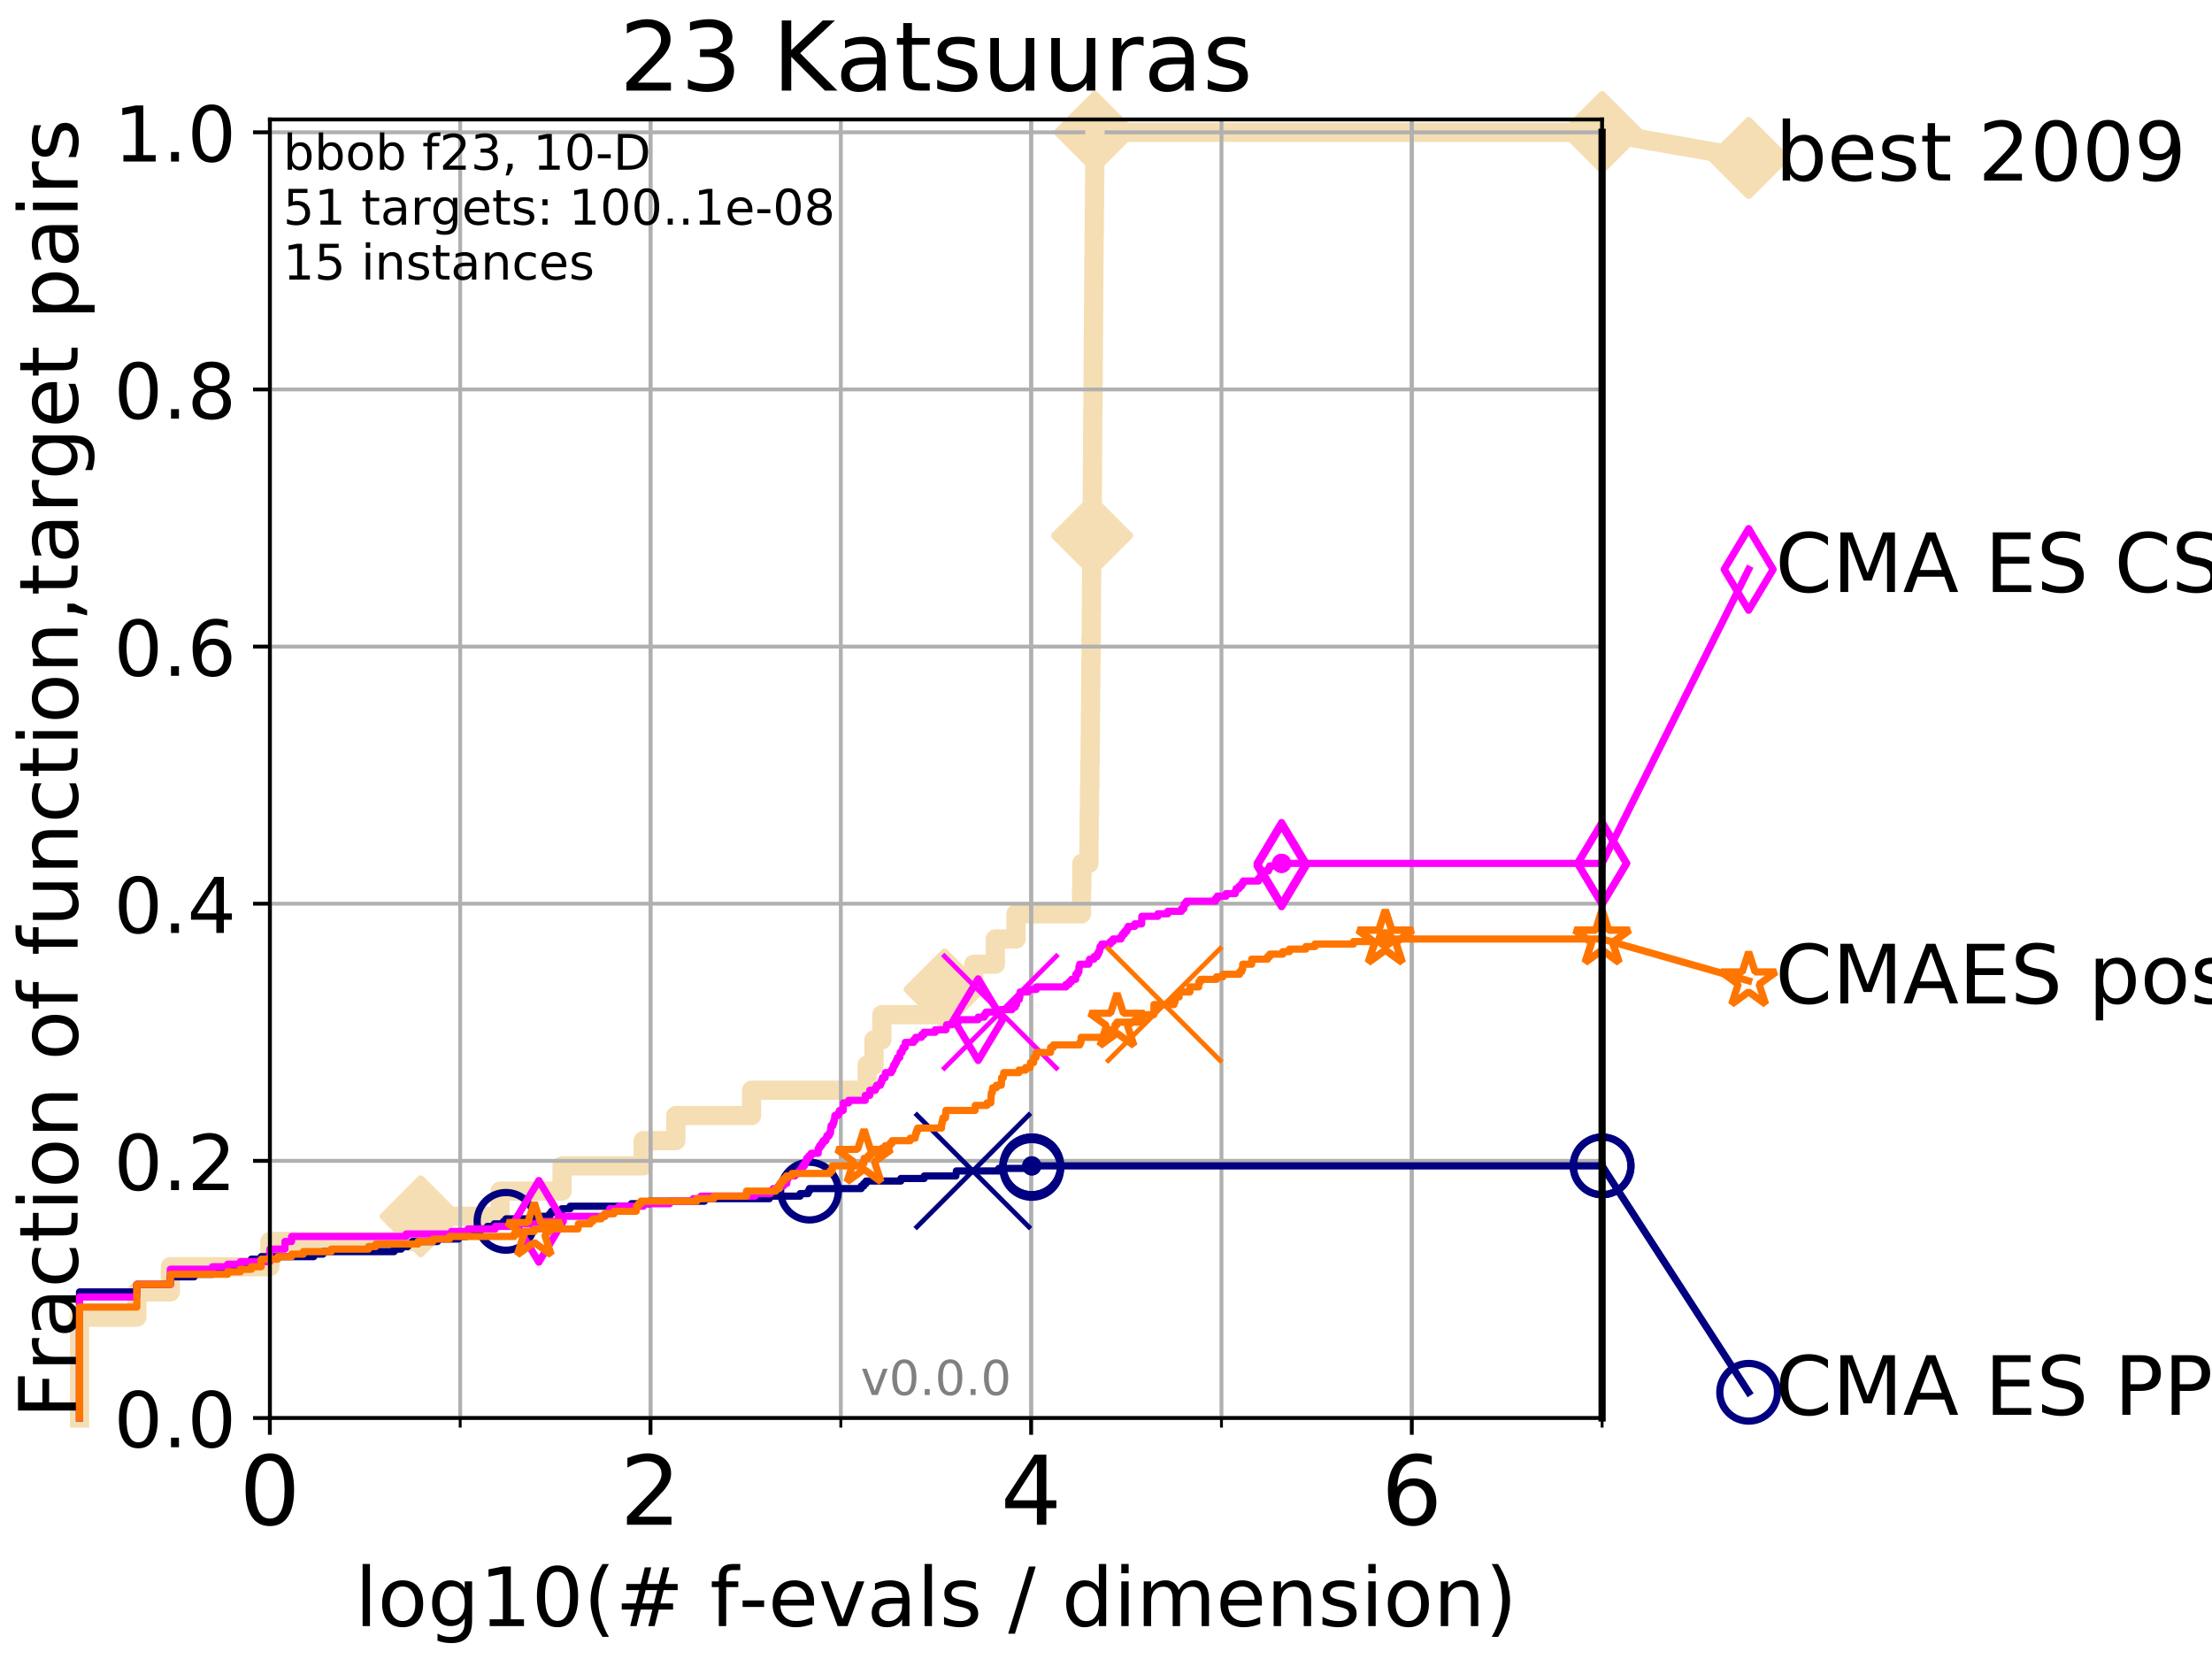 <?xml version="1.0" encoding="utf-8" standalone="no"?>
<!DOCTYPE svg PUBLIC "-//W3C//DTD SVG 1.1//EN"
  "http://www.w3.org/Graphics/SVG/1.1/DTD/svg11.dtd">
<!-- Created with matplotlib (http://matplotlib.org/) -->
<svg height="345pt" version="1.1" viewBox="0 0 460 345" width="460pt" xmlns="http://www.w3.org/2000/svg" xmlns:xlink="http://www.w3.org/1999/xlink">
 <defs>
  <style type="text/css">
*{stroke-linecap:butt;stroke-linejoin:round;}
  </style>
 </defs>
 <g id="figure_1">
  <g id="patch_1">
   <path d="M 0 345.6 
L 460.8 345.6 
L 460.8 0 
L 0 0 
z
" style="fill:#ffffff;"/>
  </g>
  <g id="axes_1">
   <g id="patch_2">
    <path d="M 56.12 294.88 
L 333.168 294.88 
L 333.168 24.84 
L 56.12 24.84 
z
" style="fill:#ffffff;"/>
   </g>
   <g id="line2d_1">
    <path d="M 16.542 294.88 
L 16.542 273.91 
L 28.456 273.91 
L 28.456 268.668 
L 35.425 268.668 
L 35.425 263.425 
L 56.12 263.425 
L 56.12 258.183 
L 87.482 258.183 
L 87.482 252.94 
L 103.991 252.94 
L 103.991 247.698 
L 116.884 247.698 
L 116.884 242.455 
L 133.75 242.455 
L 133.75 237.213 
L 140.549 237.213 
L 140.549 231.97 
L 156.301 231.97 
L 156.301 226.728 
L 180.315 226.728 
L 180.315 221.485 
L 181.751 221.485 
L 181.751 216.243 
L 183.384 216.243 
L 183.384 211 
L 196.431 211 
L 196.431 205.758 
L 202.492 205.758 
L 202.492 200.515 
L 206.992 200.515 
L 206.992 195.273 
L 211.28 195.273 
L 211.28 190.03 
L 224.905 190.03 
L 224.905 184.788 
L 224.979 184.788 
L 224.979 179.546 
L 226.457 179.546 
L 226.457 174.303 
L 226.506 174.303 
L 226.506 169.061 
L 226.568 169.061 
L 226.568 163.818 
L 226.646 163.818 
L 226.646 158.576 
L 226.705 158.576 
L 226.705 153.333 
L 226.753 153.333 
L 226.753 148.091 
L 226.802 148.091 
L 226.802 142.848 
L 226.843 142.848 
L 226.843 137.606 
L 226.89 137.606 
L 226.89 132.363 
L 226.936 132.363 
L 226.936 127.121 
L 226.975 127.121 
L 226.975 121.878 
L 227.016 121.878 
L 227.016 116.636 
L 227.053 116.636 
L 227.053 111.393 
L 227.098 111.393 
L 227.098 106.151 
L 227.151 106.151 
L 227.151 100.908 
L 227.186 100.908 
L 227.186 95.666 
L 227.215 95.666 
L 227.215 90.423 
L 227.254 90.423 
L 227.254 85.181 
L 227.298 85.181 
L 227.298 79.938 
L 227.33 79.938 
L 227.33 74.696 
L 227.367 74.696 
L 227.367 69.453 
L 227.402 69.453 
L 227.402 64.211 
L 227.438 64.211 
L 227.438 58.969 
L 227.471 58.969 
L 227.471 53.726 
L 227.515 53.726 
L 227.515 48.484 
L 227.568 48.484 
L 227.568 43.241 
L 227.617 43.241 
L 227.617 37.999 
L 227.662 37.999 
L 227.662 32.756 
L 227.699 32.756 
L 227.699 27.514 
L 333.168 27.514 
" style="fill:none;stroke:#f5deb3;stroke-linecap:square;stroke-width:4;"/>
   </g>
   <g id="line2d_2">
    <defs>
     <path d="M -0 7.778 
L 7.778 0 
L 0 -7.778 
L -7.778 -0 
z
" id="m2d78a37978" style="stroke:#f5deb3;stroke-linejoin:miter;stroke-width:1.5;"/>
    </defs>
    <g>
     <use style="fill:#f5deb3;stroke:#f5deb3;stroke-linejoin:miter;stroke-width:1.5;" x="87.482" xlink:href="#m2d78a37978" y="252.94"/>
     <use style="fill:#f5deb3;stroke:#f5deb3;stroke-linejoin:miter;stroke-width:1.5;" x="196.431" xlink:href="#m2d78a37978" y="205.758"/>
     <use style="fill:#f5deb3;stroke:#f5deb3;stroke-linejoin:miter;stroke-width:1.5;" x="227.098" xlink:href="#m2d78a37978" y="111.393"/>
     <use style="fill:#f5deb3;stroke:#f5deb3;stroke-linejoin:miter;stroke-width:1.5;" x="227.699" xlink:href="#m2d78a37978" y="27.514"/>
     <use style="fill:#f5deb3;stroke:#f5deb3;stroke-linejoin:miter;stroke-width:1.5;" x="227.699" xlink:href="#m2d78a37978" y="27.514"/>
     <use style="fill:#f5deb3;stroke:#f5deb3;stroke-linejoin:miter;stroke-width:1.5;" x="333.168" xlink:href="#m2d78a37978" y="27.514"/>
    </g>
   </g>
   <g id="line2d_3">
    <path style="fill:none;stroke:#f5deb3;stroke-linecap:square;stroke-width:4;"/>
    <g/>
   </g>
   <g id="line2d_4">
    <path d="M 333.168 27.514 
L 363.643 32.861 
" style="fill:none;stroke:#f5deb3;stroke-linecap:square;stroke-width:4;"/>
    <g>
     <use style="fill:#f5deb3;stroke:#f5deb3;stroke-linejoin:miter;stroke-width:1.5;" x="333.168" xlink:href="#m2d78a37978" y="27.514"/>
     <use style="fill:#f5deb3;stroke:#f5deb3;stroke-linejoin:miter;stroke-width:1.5;" x="363.643" xlink:href="#m2d78a37978" y="32.861"/>
    </g>
   </g>
   <g id="matplotlib.axis_1">
    <g id="xtick_1">
     <g id="line2d_5">
      <path clip-path="url(#p90ea6ebd23)" d="M 56.12 294.88 
L 56.12 24.84 
" style="fill:none;stroke:#b0b0b0;stroke-linecap:square;stroke-width:0.8;"/>
     </g>
     <g id="line2d_6">
      <defs>
       <path d="M 0 0 
L 0 3.5 
" id="maab988073a" style="stroke:#000000;stroke-width:0.8;"/>
      </defs>
      <g>
       <use style="stroke:#000000;stroke-width:0.8;" x="56.12" xlink:href="#maab988073a" y="294.88"/>
      </g>
     </g>
     <g id="text_1">
      <!-- 0 -->
      <defs>
       <path d="M 31.781 66.406 
Q 24.172 66.406 20.328 58.906 
Q 16.5 51.422 16.5 36.375 
Q 16.5 21.391 20.328 13.891 
Q 24.172 6.391 31.781 6.391 
Q 39.453 6.391 43.281 13.891 
Q 47.125 21.391 47.125 36.375 
Q 47.125 51.422 43.281 58.906 
Q 39.453 66.406 31.781 66.406 
z
M 31.781 74.219 
Q 44.047 74.219 50.516 64.516 
Q 56.984 54.828 56.984 36.375 
Q 56.984 17.969 50.516 8.266 
Q 44.047 -1.422 31.781 -1.422 
Q 19.531 -1.422 13.062 8.266 
Q 6.594 17.969 6.594 36.375 
Q 6.594 54.828 13.062 64.516 
Q 19.531 74.219 31.781 74.219 
z
" id="DejaVuSans-30"/>
      </defs>
      <g transform="translate(49.758 317.077)scale(0.2 -0.2)">
       <use xlink:href="#DejaVuSans-30"/>
      </g>
     </g>
    </g>
    <g id="xtick_2">
     <g id="line2d_7">
      <path clip-path="url(#p90ea6ebd23)" d="M 135.277 294.88 
L 135.277 24.84 
" style="fill:none;stroke:#b0b0b0;stroke-linecap:square;stroke-width:0.8;"/>
     </g>
     <g id="line2d_8">
      <g>
       <use style="stroke:#000000;stroke-width:0.8;" x="135.277" xlink:href="#maab988073a" y="294.88"/>
      </g>
     </g>
     <g id="text_2">
      <!-- 2 -->
      <defs>
       <path d="M 19.188 8.297 
L 53.609 8.297 
L 53.609 0 
L 7.328 0 
L 7.328 8.297 
Q 12.938 14.109 22.625 23.891 
Q 32.328 33.688 34.812 36.531 
Q 39.547 41.844 41.422 45.531 
Q 43.312 49.219 43.312 52.781 
Q 43.312 58.594 39.234 62.25 
Q 35.156 65.922 28.609 65.922 
Q 23.969 65.922 18.812 64.312 
Q 13.672 62.703 7.812 59.422 
L 7.812 69.391 
Q 13.766 71.781 18.938 73 
Q 24.125 74.219 28.422 74.219 
Q 39.75 74.219 46.484 68.547 
Q 53.219 62.891 53.219 53.422 
Q 53.219 48.922 51.531 44.891 
Q 49.859 40.875 45.406 35.406 
Q 44.188 33.984 37.641 27.219 
Q 31.109 20.453 19.188 8.297 
z
" id="DejaVuSans-32"/>
      </defs>
      <g transform="translate(128.914 317.077)scale(0.2 -0.2)">
       <use xlink:href="#DejaVuSans-32"/>
      </g>
     </g>
    </g>
    <g id="xtick_3">
     <g id="line2d_9">
      <path clip-path="url(#p90ea6ebd23)" d="M 214.433 294.88 
L 214.433 24.84 
" style="fill:none;stroke:#b0b0b0;stroke-linecap:square;stroke-width:0.8;"/>
     </g>
     <g id="line2d_10">
      <g>
       <use style="stroke:#000000;stroke-width:0.8;" x="214.433" xlink:href="#maab988073a" y="294.88"/>
      </g>
     </g>
     <g id="text_3">
      <!-- 4 -->
      <defs>
       <path d="M 37.797 64.312 
L 12.891 25.391 
L 37.797 25.391 
z
M 35.203 72.906 
L 47.609 72.906 
L 47.609 25.391 
L 58.016 25.391 
L 58.016 17.188 
L 47.609 17.188 
L 47.609 0 
L 37.797 0 
L 37.797 17.188 
L 4.891 17.188 
L 4.891 26.703 
z
" id="DejaVuSans-34"/>
      </defs>
      <g transform="translate(208.071 317.077)scale(0.2 -0.2)">
       <use xlink:href="#DejaVuSans-34"/>
      </g>
     </g>
    </g>
    <g id="xtick_4">
     <g id="line2d_11">
      <path clip-path="url(#p90ea6ebd23)" d="M 293.59 294.88 
L 293.59 24.84 
" style="fill:none;stroke:#b0b0b0;stroke-linecap:square;stroke-width:0.8;"/>
     </g>
     <g id="line2d_12">
      <g>
       <use style="stroke:#000000;stroke-width:0.8;" x="293.59" xlink:href="#maab988073a" y="294.88"/>
      </g>
     </g>
     <g id="text_4">
      <!-- 6 -->
      <defs>
       <path d="M 33.016 40.375 
Q 26.375 40.375 22.484 35.828 
Q 18.609 31.297 18.609 23.391 
Q 18.609 15.531 22.484 10.953 
Q 26.375 6.391 33.016 6.391 
Q 39.656 6.391 43.531 10.953 
Q 47.406 15.531 47.406 23.391 
Q 47.406 31.297 43.531 35.828 
Q 39.656 40.375 33.016 40.375 
z
M 52.594 71.297 
L 52.594 62.312 
Q 48.875 64.062 45.094 64.984 
Q 41.312 65.922 37.594 65.922 
Q 27.828 65.922 22.672 59.328 
Q 17.531 52.734 16.797 39.406 
Q 19.672 43.656 24.016 45.922 
Q 28.375 48.188 33.594 48.188 
Q 44.578 48.188 50.953 41.516 
Q 57.328 34.859 57.328 23.391 
Q 57.328 12.156 50.688 5.359 
Q 44.047 -1.422 33.016 -1.422 
Q 20.359 -1.422 13.672 8.266 
Q 6.984 17.969 6.984 36.375 
Q 6.984 53.656 15.188 63.938 
Q 23.391 74.219 37.203 74.219 
Q 40.922 74.219 44.703 73.484 
Q 48.484 72.75 52.594 71.297 
z
" id="DejaVuSans-36"/>
      </defs>
      <g transform="translate(287.227 317.077)scale(0.2 -0.2)">
       <use xlink:href="#DejaVuSans-36"/>
      </g>
     </g>
    </g>
    <g id="xtick_5">
     <g id="line2d_13">
      <path clip-path="url(#p90ea6ebd23)" d="M 56.12 294.88 
L 56.12 24.84 
" style="fill:none;stroke:#b0b0b0;stroke-linecap:square;stroke-width:0.8;"/>
     </g>
     <g id="line2d_14">
      <defs>
       <path d="M 0 0 
L 0 2 
" id="m0111d6929b" style="stroke:#000000;stroke-width:0.6;"/>
      </defs>
      <g>
       <use style="stroke:#000000;stroke-width:0.6;" x="56.12" xlink:href="#m0111d6929b" y="294.88"/>
      </g>
     </g>
    </g>
    <g id="xtick_6">
     <g id="line2d_15">
      <path clip-path="url(#p90ea6ebd23)" d="M 95.698 294.88 
L 95.698 24.84 
" style="fill:none;stroke:#b0b0b0;stroke-linecap:square;stroke-width:0.8;"/>
     </g>
     <g id="line2d_16">
      <g>
       <use style="stroke:#000000;stroke-width:0.6;" x="95.698" xlink:href="#m0111d6929b" y="294.88"/>
      </g>
     </g>
    </g>
    <g id="xtick_7">
     <g id="line2d_17">
      <path clip-path="url(#p90ea6ebd23)" d="M 135.277 294.88 
L 135.277 24.84 
" style="fill:none;stroke:#b0b0b0;stroke-linecap:square;stroke-width:0.8;"/>
     </g>
     <g id="line2d_18">
      <g>
       <use style="stroke:#000000;stroke-width:0.6;" x="135.277" xlink:href="#m0111d6929b" y="294.88"/>
      </g>
     </g>
    </g>
    <g id="xtick_8">
     <g id="line2d_19">
      <path clip-path="url(#p90ea6ebd23)" d="M 174.855 294.88 
L 174.855 24.84 
" style="fill:none;stroke:#b0b0b0;stroke-linecap:square;stroke-width:0.8;"/>
     </g>
     <g id="line2d_20">
      <g>
       <use style="stroke:#000000;stroke-width:0.6;" x="174.855" xlink:href="#m0111d6929b" y="294.88"/>
      </g>
     </g>
    </g>
    <g id="xtick_9">
     <g id="line2d_21">
      <path clip-path="url(#p90ea6ebd23)" d="M 214.433 294.88 
L 214.433 24.84 
" style="fill:none;stroke:#b0b0b0;stroke-linecap:square;stroke-width:0.8;"/>
     </g>
     <g id="line2d_22">
      <g>
       <use style="stroke:#000000;stroke-width:0.6;" x="214.433" xlink:href="#m0111d6929b" y="294.88"/>
      </g>
     </g>
    </g>
    <g id="xtick_10">
     <g id="line2d_23">
      <path clip-path="url(#p90ea6ebd23)" d="M 254.011 294.88 
L 254.011 24.84 
" style="fill:none;stroke:#b0b0b0;stroke-linecap:square;stroke-width:0.8;"/>
     </g>
     <g id="line2d_24">
      <g>
       <use style="stroke:#000000;stroke-width:0.6;" x="254.011" xlink:href="#m0111d6929b" y="294.88"/>
      </g>
     </g>
    </g>
    <g id="xtick_11">
     <g id="line2d_25">
      <path clip-path="url(#p90ea6ebd23)" d="M 293.59 294.88 
L 293.59 24.84 
" style="fill:none;stroke:#b0b0b0;stroke-linecap:square;stroke-width:0.8;"/>
     </g>
     <g id="line2d_26">
      <g>
       <use style="stroke:#000000;stroke-width:0.6;" x="293.59" xlink:href="#m0111d6929b" y="294.88"/>
      </g>
     </g>
    </g>
    <g id="xtick_12">
     <g id="line2d_27">
      <path clip-path="url(#p90ea6ebd23)" d="M 333.168 294.88 
L 333.168 24.84 
" style="fill:none;stroke:#b0b0b0;stroke-linecap:square;stroke-width:0.8;"/>
     </g>
     <g id="line2d_28">
      <g>
       <use style="stroke:#000000;stroke-width:0.6;" x="333.168" xlink:href="#m0111d6929b" y="294.88"/>
      </g>
     </g>
    </g>
    <g id="text_5">
     <!-- log10(# f-evals / dimension) -->
     <defs>
      <path d="M 9.422 75.984 
L 18.406 75.984 
L 18.406 0 
L 9.422 0 
z
" id="DejaVuSans-6c"/>
      <path d="M 30.609 48.391 
Q 23.391 48.391 19.188 42.75 
Q 14.984 37.109 14.984 27.297 
Q 14.984 17.484 19.156 11.844 
Q 23.344 6.203 30.609 6.203 
Q 37.797 6.203 41.984 11.859 
Q 46.188 17.531 46.188 27.297 
Q 46.188 37.016 41.984 42.703 
Q 37.797 48.391 30.609 48.391 
z
M 30.609 56 
Q 42.328 56 49.016 48.375 
Q 55.719 40.766 55.719 27.297 
Q 55.719 13.875 49.016 6.219 
Q 42.328 -1.422 30.609 -1.422 
Q 18.844 -1.422 12.172 6.219 
Q 5.516 13.875 5.516 27.297 
Q 5.516 40.766 12.172 48.375 
Q 18.844 56 30.609 56 
z
" id="DejaVuSans-6f"/>
      <path d="M 45.406 27.984 
Q 45.406 37.75 41.375 43.109 
Q 37.359 48.484 30.078 48.484 
Q 22.859 48.484 18.828 43.109 
Q 14.797 37.75 14.797 27.984 
Q 14.797 18.266 18.828 12.891 
Q 22.859 7.516 30.078 7.516 
Q 37.359 7.516 41.375 12.891 
Q 45.406 18.266 45.406 27.984 
z
M 54.391 6.781 
Q 54.391 -7.172 48.188 -13.984 
Q 42 -20.797 29.203 -20.797 
Q 24.469 -20.797 20.266 -20.094 
Q 16.062 -19.391 12.109 -17.922 
L 12.109 -9.188 
Q 16.062 -11.328 19.922 -12.344 
Q 23.781 -13.375 27.781 -13.375 
Q 36.625 -13.375 41.016 -8.766 
Q 45.406 -4.156 45.406 5.172 
L 45.406 9.625 
Q 42.625 4.781 38.281 2.391 
Q 33.938 0 27.875 0 
Q 17.828 0 11.672 7.656 
Q 5.516 15.328 5.516 27.984 
Q 5.516 40.672 11.672 48.328 
Q 17.828 56 27.875 56 
Q 33.938 56 38.281 53.609 
Q 42.625 51.219 45.406 46.391 
L 45.406 54.688 
L 54.391 54.688 
z
" id="DejaVuSans-67"/>
      <path d="M 12.406 8.297 
L 28.516 8.297 
L 28.516 63.922 
L 10.984 60.406 
L 10.984 69.391 
L 28.422 72.906 
L 38.281 72.906 
L 38.281 8.297 
L 54.391 8.297 
L 54.391 0 
L 12.406 0 
z
" id="DejaVuSans-31"/>
      <path d="M 31 75.875 
Q 24.469 64.656 21.281 53.656 
Q 18.109 42.672 18.109 31.391 
Q 18.109 20.125 21.312 9.062 
Q 24.516 -2 31 -13.188 
L 23.188 -13.188 
Q 15.875 -1.703 12.234 9.375 
Q 8.594 20.453 8.594 31.391 
Q 8.594 42.281 12.203 53.312 
Q 15.828 64.359 23.188 75.875 
z
" id="DejaVuSans-28"/>
      <path d="M 51.125 44 
L 36.922 44 
L 32.812 27.688 
L 47.125 27.688 
z
M 43.797 71.781 
L 38.719 51.516 
L 52.984 51.516 
L 58.109 71.781 
L 65.922 71.781 
L 60.891 51.516 
L 76.125 51.516 
L 76.125 44 
L 58.984 44 
L 54.984 27.688 
L 70.516 27.688 
L 70.516 20.219 
L 53.078 20.219 
L 48 0 
L 40.188 0 
L 45.219 20.219 
L 30.906 20.219 
L 25.875 0 
L 18.016 0 
L 23.094 20.219 
L 7.719 20.219 
L 7.719 27.688 
L 24.906 27.688 
L 29 44 
L 13.281 44 
L 13.281 51.516 
L 30.906 51.516 
L 35.891 71.781 
z
" id="DejaVuSans-23"/>
      <path id="DejaVuSans-20"/>
      <path d="M 37.109 75.984 
L 37.109 68.5 
L 28.516 68.5 
Q 23.688 68.5 21.797 66.547 
Q 19.922 64.594 19.922 59.516 
L 19.922 54.688 
L 34.719 54.688 
L 34.719 47.703 
L 19.922 47.703 
L 19.922 0 
L 10.891 0 
L 10.891 47.703 
L 2.297 47.703 
L 2.297 54.688 
L 10.891 54.688 
L 10.891 58.5 
Q 10.891 67.625 15.141 71.797 
Q 19.391 75.984 28.609 75.984 
z
" id="DejaVuSans-66"/>
      <path d="M 4.891 31.391 
L 31.203 31.391 
L 31.203 23.391 
L 4.891 23.391 
z
" id="DejaVuSans-2d"/>
      <path d="M 56.203 29.594 
L 56.203 25.203 
L 14.891 25.203 
Q 15.484 15.922 20.484 11.062 
Q 25.484 6.203 34.422 6.203 
Q 39.594 6.203 44.453 7.469 
Q 49.312 8.734 54.109 11.281 
L 54.109 2.781 
Q 49.266 0.734 44.188 -0.344 
Q 39.109 -1.422 33.891 -1.422 
Q 20.797 -1.422 13.156 6.188 
Q 5.516 13.812 5.516 26.812 
Q 5.516 40.234 12.766 48.109 
Q 20.016 56 32.328 56 
Q 43.359 56 49.781 48.891 
Q 56.203 41.797 56.203 29.594 
z
M 47.219 32.234 
Q 47.125 39.594 43.094 43.984 
Q 39.062 48.391 32.422 48.391 
Q 24.906 48.391 20.391 44.141 
Q 15.875 39.891 15.188 32.172 
z
" id="DejaVuSans-65"/>
      <path d="M 2.984 54.688 
L 12.5 54.688 
L 29.594 8.797 
L 46.688 54.688 
L 56.203 54.688 
L 35.688 0 
L 23.484 0 
z
" id="DejaVuSans-76"/>
      <path d="M 34.281 27.484 
Q 23.391 27.484 19.188 25 
Q 14.984 22.516 14.984 16.5 
Q 14.984 11.719 18.141 8.906 
Q 21.297 6.109 26.703 6.109 
Q 34.188 6.109 38.703 11.406 
Q 43.219 16.703 43.219 25.484 
L 43.219 27.484 
z
M 52.203 31.203 
L 52.203 0 
L 43.219 0 
L 43.219 8.297 
Q 40.141 3.328 35.547 0.953 
Q 30.953 -1.422 24.312 -1.422 
Q 15.922 -1.422 10.953 3.297 
Q 6 8.016 6 15.922 
Q 6 25.141 12.172 29.828 
Q 18.359 34.516 30.609 34.516 
L 43.219 34.516 
L 43.219 35.406 
Q 43.219 41.609 39.141 45 
Q 35.062 48.391 27.688 48.391 
Q 23 48.391 18.547 47.266 
Q 14.109 46.141 10.016 43.891 
L 10.016 52.203 
Q 14.938 54.109 19.578 55.047 
Q 24.219 56 28.609 56 
Q 40.484 56 46.344 49.844 
Q 52.203 43.703 52.203 31.203 
z
" id="DejaVuSans-61"/>
      <path d="M 44.281 53.078 
L 44.281 44.578 
Q 40.484 46.531 36.375 47.5 
Q 32.281 48.484 27.875 48.484 
Q 21.188 48.484 17.844 46.438 
Q 14.5 44.391 14.5 40.281 
Q 14.5 37.156 16.891 35.375 
Q 19.281 33.594 26.516 31.984 
L 29.594 31.297 
Q 39.156 29.25 43.188 25.516 
Q 47.219 21.781 47.219 15.094 
Q 47.219 7.469 41.188 3.016 
Q 35.156 -1.422 24.609 -1.422 
Q 20.219 -1.422 15.453 -0.562 
Q 10.688 0.297 5.422 2 
L 5.422 11.281 
Q 10.406 8.688 15.234 7.391 
Q 20.062 6.109 24.812 6.109 
Q 31.156 6.109 34.562 8.281 
Q 37.984 10.453 37.984 14.406 
Q 37.984 18.062 35.516 20.016 
Q 33.062 21.969 24.703 23.781 
L 21.578 24.516 
Q 13.234 26.266 9.516 29.906 
Q 5.812 33.547 5.812 39.891 
Q 5.812 47.609 11.281 51.797 
Q 16.75 56 26.812 56 
Q 31.781 56 36.172 55.266 
Q 40.578 54.547 44.281 53.078 
z
" id="DejaVuSans-73"/>
      <path d="M 25.391 72.906 
L 33.688 72.906 
L 8.297 -9.281 
L 0 -9.281 
z
" id="DejaVuSans-2f"/>
      <path d="M 45.406 46.391 
L 45.406 75.984 
L 54.391 75.984 
L 54.391 0 
L 45.406 0 
L 45.406 8.203 
Q 42.578 3.328 38.25 0.953 
Q 33.938 -1.422 27.875 -1.422 
Q 17.969 -1.422 11.734 6.484 
Q 5.516 14.406 5.516 27.297 
Q 5.516 40.188 11.734 48.094 
Q 17.969 56 27.875 56 
Q 33.938 56 38.25 53.625 
Q 42.578 51.266 45.406 46.391 
z
M 14.797 27.297 
Q 14.797 17.391 18.875 11.75 
Q 22.953 6.109 30.078 6.109 
Q 37.203 6.109 41.297 11.75 
Q 45.406 17.391 45.406 27.297 
Q 45.406 37.203 41.297 42.844 
Q 37.203 48.484 30.078 48.484 
Q 22.953 48.484 18.875 42.844 
Q 14.797 37.203 14.797 27.297 
z
" id="DejaVuSans-64"/>
      <path d="M 9.422 54.688 
L 18.406 54.688 
L 18.406 0 
L 9.422 0 
z
M 9.422 75.984 
L 18.406 75.984 
L 18.406 64.594 
L 9.422 64.594 
z
" id="DejaVuSans-69"/>
      <path d="M 52 44.188 
Q 55.375 50.25 60.062 53.125 
Q 64.75 56 71.094 56 
Q 79.641 56 84.281 50.016 
Q 88.922 44.047 88.922 33.016 
L 88.922 0 
L 79.891 0 
L 79.891 32.719 
Q 79.891 40.578 77.094 44.375 
Q 74.312 48.188 68.609 48.188 
Q 61.625 48.188 57.562 43.547 
Q 53.516 38.922 53.516 30.906 
L 53.516 0 
L 44.484 0 
L 44.484 32.719 
Q 44.484 40.625 41.703 44.406 
Q 38.922 48.188 33.109 48.188 
Q 26.219 48.188 22.156 43.531 
Q 18.109 38.875 18.109 30.906 
L 18.109 0 
L 9.078 0 
L 9.078 54.688 
L 18.109 54.688 
L 18.109 46.188 
Q 21.188 51.219 25.484 53.609 
Q 29.781 56 35.688 56 
Q 41.656 56 45.828 52.969 
Q 50 49.953 52 44.188 
z
" id="DejaVuSans-6d"/>
      <path d="M 54.891 33.016 
L 54.891 0 
L 45.906 0 
L 45.906 32.719 
Q 45.906 40.484 42.875 44.328 
Q 39.844 48.188 33.797 48.188 
Q 26.516 48.188 22.312 43.547 
Q 18.109 38.922 18.109 30.906 
L 18.109 0 
L 9.078 0 
L 9.078 54.688 
L 18.109 54.688 
L 18.109 46.188 
Q 21.344 51.125 25.703 53.562 
Q 30.078 56 35.797 56 
Q 45.219 56 50.047 50.172 
Q 54.891 44.344 54.891 33.016 
z
" id="DejaVuSans-6e"/>
      <path d="M 8.016 75.875 
L 15.828 75.875 
Q 23.141 64.359 26.781 53.312 
Q 30.422 42.281 30.422 31.391 
Q 30.422 20.453 26.781 9.375 
Q 23.141 -1.703 15.828 -13.188 
L 8.016 -13.188 
Q 14.5 -2 17.703 9.062 
Q 20.906 20.125 20.906 31.391 
Q 20.906 42.672 17.703 53.656 
Q 14.5 64.656 8.016 75.875 
z
" id="DejaVuSans-29"/>
     </defs>
     <g transform="translate(73.803 338.154)scale(0.17 -0.17)">
      <use xlink:href="#DejaVuSans-6c"/>
      <use x="27.783" xlink:href="#DejaVuSans-6f"/>
      <use x="88.965" xlink:href="#DejaVuSans-67"/>
      <use x="152.441" xlink:href="#DejaVuSans-31"/>
      <use x="216.064" xlink:href="#DejaVuSans-30"/>
      <use x="279.688" xlink:href="#DejaVuSans-28"/>
      <use x="318.701" xlink:href="#DejaVuSans-23"/>
      <use x="402.49" xlink:href="#DejaVuSans-20"/>
      <use x="434.277" xlink:href="#DejaVuSans-66"/>
      <use x="469.404" xlink:href="#DejaVuSans-2d"/>
      <use x="505.488" xlink:href="#DejaVuSans-65"/>
      <use x="567.012" xlink:href="#DejaVuSans-76"/>
      <use x="626.191" xlink:href="#DejaVuSans-61"/>
      <use x="687.471" xlink:href="#DejaVuSans-6c"/>
      <use x="715.254" xlink:href="#DejaVuSans-73"/>
      <use x="767.354" xlink:href="#DejaVuSans-20"/>
      <use x="799.141" xlink:href="#DejaVuSans-2f"/>
      <use x="832.832" xlink:href="#DejaVuSans-20"/>
      <use x="864.619" xlink:href="#DejaVuSans-64"/>
      <use x="928.096" xlink:href="#DejaVuSans-69"/>
      <use x="955.879" xlink:href="#DejaVuSans-6d"/>
      <use x="1053.291" xlink:href="#DejaVuSans-65"/>
      <use x="1114.814" xlink:href="#DejaVuSans-6e"/>
      <use x="1178.193" xlink:href="#DejaVuSans-73"/>
      <use x="1230.293" xlink:href="#DejaVuSans-69"/>
      <use x="1258.076" xlink:href="#DejaVuSans-6f"/>
      <use x="1319.258" xlink:href="#DejaVuSans-6e"/>
      <use x="1382.637" xlink:href="#DejaVuSans-29"/>
     </g>
    </g>
   </g>
   <g id="matplotlib.axis_2">
    <g id="ytick_1">
     <g id="line2d_29">
      <path clip-path="url(#p90ea6ebd23)" d="M 56.12 294.88 
L 333.168 294.88 
" style="fill:none;stroke:#b0b0b0;stroke-linecap:square;stroke-width:0.8;"/>
     </g>
     <g id="line2d_30">
      <defs>
       <path d="M 0 0 
L -3.5 0 
" id="md9972ab2e9" style="stroke:#000000;stroke-width:0.8;"/>
      </defs>
      <g>
       <use style="stroke:#000000;stroke-width:0.8;" x="56.12" xlink:href="#md9972ab2e9" y="294.88"/>
      </g>
     </g>
     <g id="text_6">
      <!-- 0.0 -->
      <defs>
       <path d="M 10.688 12.406 
L 21 12.406 
L 21 0 
L 10.688 0 
z
" id="DejaVuSans-2e"/>
      </defs>
      <g transform="translate(23.675 300.959)scale(0.16 -0.16)">
       <use xlink:href="#DejaVuSans-30"/>
       <use x="63.623" xlink:href="#DejaVuSans-2e"/>
       <use x="95.41" xlink:href="#DejaVuSans-30"/>
      </g>
     </g>
    </g>
    <g id="ytick_2">
     <g id="line2d_31">
      <path clip-path="url(#p90ea6ebd23)" d="M 56.12 241.407 
L 333.168 241.407 
" style="fill:none;stroke:#b0b0b0;stroke-linecap:square;stroke-width:0.8;"/>
     </g>
     <g id="line2d_32">
      <g>
       <use style="stroke:#000000;stroke-width:0.8;" x="56.12" xlink:href="#md9972ab2e9" y="241.407"/>
      </g>
     </g>
     <g id="text_7">
      <!-- 0.2 -->
      <g transform="translate(23.675 247.485)scale(0.16 -0.16)">
       <use xlink:href="#DejaVuSans-30"/>
       <use x="63.623" xlink:href="#DejaVuSans-2e"/>
       <use x="95.41" xlink:href="#DejaVuSans-32"/>
      </g>
     </g>
    </g>
    <g id="ytick_3">
     <g id="line2d_33">
      <path clip-path="url(#p90ea6ebd23)" d="M 56.12 187.933 
L 333.168 187.933 
" style="fill:none;stroke:#b0b0b0;stroke-linecap:square;stroke-width:0.8;"/>
     </g>
     <g id="line2d_34">
      <g>
       <use style="stroke:#000000;stroke-width:0.8;" x="56.12" xlink:href="#md9972ab2e9" y="187.933"/>
      </g>
     </g>
     <g id="text_8">
      <!-- 0.4 -->
      <g transform="translate(23.675 194.012)scale(0.16 -0.16)">
       <use xlink:href="#DejaVuSans-30"/>
       <use x="63.623" xlink:href="#DejaVuSans-2e"/>
       <use x="95.41" xlink:href="#DejaVuSans-34"/>
      </g>
     </g>
    </g>
    <g id="ytick_4">
     <g id="line2d_35">
      <path clip-path="url(#p90ea6ebd23)" d="M 56.12 134.46 
L 333.168 134.46 
" style="fill:none;stroke:#b0b0b0;stroke-linecap:square;stroke-width:0.8;"/>
     </g>
     <g id="line2d_36">
      <g>
       <use style="stroke:#000000;stroke-width:0.8;" x="56.12" xlink:href="#md9972ab2e9" y="134.46"/>
      </g>
     </g>
     <g id="text_9">
      <!-- 0.6 -->
      <g transform="translate(23.675 140.539)scale(0.16 -0.16)">
       <use xlink:href="#DejaVuSans-30"/>
       <use x="63.623" xlink:href="#DejaVuSans-2e"/>
       <use x="95.41" xlink:href="#DejaVuSans-36"/>
      </g>
     </g>
    </g>
    <g id="ytick_5">
     <g id="line2d_37">
      <path clip-path="url(#p90ea6ebd23)" d="M 56.12 80.987 
L 333.168 80.987 
" style="fill:none;stroke:#b0b0b0;stroke-linecap:square;stroke-width:0.8;"/>
     </g>
     <g id="line2d_38">
      <g>
       <use style="stroke:#000000;stroke-width:0.8;" x="56.12" xlink:href="#md9972ab2e9" y="80.987"/>
      </g>
     </g>
     <g id="text_10">
      <!-- 0.8 -->
      <defs>
       <path d="M 31.781 34.625 
Q 24.75 34.625 20.719 30.859 
Q 16.703 27.094 16.703 20.516 
Q 16.703 13.922 20.719 10.156 
Q 24.75 6.391 31.781 6.391 
Q 38.812 6.391 42.859 10.172 
Q 46.922 13.969 46.922 20.516 
Q 46.922 27.094 42.891 30.859 
Q 38.875 34.625 31.781 34.625 
z
M 21.922 38.812 
Q 15.578 40.375 12.031 44.719 
Q 8.5 49.078 8.5 55.328 
Q 8.5 64.062 14.719 69.141 
Q 20.953 74.219 31.781 74.219 
Q 42.672 74.219 48.875 69.141 
Q 55.078 64.062 55.078 55.328 
Q 55.078 49.078 51.531 44.719 
Q 48 40.375 41.703 38.812 
Q 48.828 37.156 52.797 32.312 
Q 56.781 27.484 56.781 20.516 
Q 56.781 9.906 50.312 4.234 
Q 43.844 -1.422 31.781 -1.422 
Q 19.734 -1.422 13.25 4.234 
Q 6.781 9.906 6.781 20.516 
Q 6.781 27.484 10.781 32.312 
Q 14.797 37.156 21.922 38.812 
z
M 18.312 54.391 
Q 18.312 48.734 21.844 45.562 
Q 25.391 42.391 31.781 42.391 
Q 38.141 42.391 41.719 45.562 
Q 45.312 48.734 45.312 54.391 
Q 45.312 60.062 41.719 63.234 
Q 38.141 66.406 31.781 66.406 
Q 25.391 66.406 21.844 63.234 
Q 18.312 60.062 18.312 54.391 
z
" id="DejaVuSans-38"/>
      </defs>
      <g transform="translate(23.675 87.066)scale(0.16 -0.16)">
       <use xlink:href="#DejaVuSans-30"/>
       <use x="63.623" xlink:href="#DejaVuSans-2e"/>
       <use x="95.41" xlink:href="#DejaVuSans-38"/>
      </g>
     </g>
    </g>
    <g id="ytick_6">
     <g id="line2d_39">
      <path clip-path="url(#p90ea6ebd23)" d="M 56.12 27.514 
L 333.168 27.514 
" style="fill:none;stroke:#b0b0b0;stroke-linecap:square;stroke-width:0.8;"/>
     </g>
     <g id="line2d_40">
      <g>
       <use style="stroke:#000000;stroke-width:0.8;" x="56.12" xlink:href="#md9972ab2e9" y="27.514"/>
      </g>
     </g>
     <g id="text_11">
      <!-- 1.0 -->
      <g transform="translate(23.675 33.592)scale(0.16 -0.16)">
       <use xlink:href="#DejaVuSans-31"/>
       <use x="63.623" xlink:href="#DejaVuSans-2e"/>
       <use x="95.41" xlink:href="#DejaVuSans-30"/>
      </g>
     </g>
    </g>
    <g id="text_12">
     <!-- Fraction of function,target pairs -->
     <defs>
      <path d="M 9.812 72.906 
L 51.703 72.906 
L 51.703 64.594 
L 19.672 64.594 
L 19.672 43.109 
L 48.578 43.109 
L 48.578 34.812 
L 19.672 34.812 
L 19.672 0 
L 9.812 0 
z
" id="DejaVuSans-46"/>
      <path d="M 41.109 46.297 
Q 39.594 47.172 37.812 47.578 
Q 36.031 48 33.891 48 
Q 26.266 48 22.188 43.047 
Q 18.109 38.094 18.109 28.812 
L 18.109 0 
L 9.078 0 
L 9.078 54.688 
L 18.109 54.688 
L 18.109 46.188 
Q 20.953 51.172 25.484 53.578 
Q 30.031 56 36.531 56 
Q 37.453 56 38.578 55.875 
Q 39.703 55.766 41.062 55.516 
z
" id="DejaVuSans-72"/>
      <path d="M 48.781 52.594 
L 48.781 44.188 
Q 44.969 46.297 41.141 47.344 
Q 37.312 48.391 33.406 48.391 
Q 24.656 48.391 19.812 42.844 
Q 14.984 37.312 14.984 27.297 
Q 14.984 17.281 19.812 11.734 
Q 24.656 6.203 33.406 6.203 
Q 37.312 6.203 41.141 7.25 
Q 44.969 8.297 48.781 10.406 
L 48.781 2.094 
Q 45.016 0.344 40.984 -0.531 
Q 36.969 -1.422 32.422 -1.422 
Q 20.062 -1.422 12.781 6.344 
Q 5.516 14.109 5.516 27.297 
Q 5.516 40.672 12.859 48.328 
Q 20.219 56 33.016 56 
Q 37.156 56 41.109 55.141 
Q 45.062 54.297 48.781 52.594 
z
" id="DejaVuSans-63"/>
      <path d="M 18.312 70.219 
L 18.312 54.688 
L 36.812 54.688 
L 36.812 47.703 
L 18.312 47.703 
L 18.312 18.016 
Q 18.312 11.328 20.141 9.422 
Q 21.969 7.516 27.594 7.516 
L 36.812 7.516 
L 36.812 0 
L 27.594 0 
Q 17.188 0 13.234 3.875 
Q 9.281 7.766 9.281 18.016 
L 9.281 47.703 
L 2.688 47.703 
L 2.688 54.688 
L 9.281 54.688 
L 9.281 70.219 
z
" id="DejaVuSans-74"/>
      <path d="M 8.5 21.578 
L 8.5 54.688 
L 17.484 54.688 
L 17.484 21.922 
Q 17.484 14.156 20.5 10.266 
Q 23.531 6.391 29.594 6.391 
Q 36.859 6.391 41.078 11.031 
Q 45.312 15.672 45.312 23.688 
L 45.312 54.688 
L 54.297 54.688 
L 54.297 0 
L 45.312 0 
L 45.312 8.406 
Q 42.047 3.422 37.719 1 
Q 33.406 -1.422 27.688 -1.422 
Q 18.266 -1.422 13.375 4.438 
Q 8.5 10.297 8.5 21.578 
z
M 31.109 56 
z
" id="DejaVuSans-75"/>
      <path d="M 11.719 12.406 
L 22.016 12.406 
L 22.016 4 
L 14.016 -11.625 
L 7.719 -11.625 
L 11.719 4 
z
" id="DejaVuSans-2c"/>
      <path d="M 18.109 8.203 
L 18.109 -20.797 
L 9.078 -20.797 
L 9.078 54.688 
L 18.109 54.688 
L 18.109 46.391 
Q 20.953 51.266 25.266 53.625 
Q 29.594 56 35.594 56 
Q 45.562 56 51.781 48.094 
Q 58.016 40.188 58.016 27.297 
Q 58.016 14.406 51.781 6.484 
Q 45.562 -1.422 35.594 -1.422 
Q 29.594 -1.422 25.266 0.953 
Q 20.953 3.328 18.109 8.203 
z
M 48.688 27.297 
Q 48.688 37.203 44.609 42.844 
Q 40.531 48.484 33.406 48.484 
Q 26.266 48.484 22.188 42.844 
Q 18.109 37.203 18.109 27.297 
Q 18.109 17.391 22.188 11.75 
Q 26.266 6.109 33.406 6.109 
Q 40.531 6.109 44.609 11.75 
Q 48.688 17.391 48.688 27.297 
z
" id="DejaVuSans-70"/>
     </defs>
     <g transform="translate(16.14 294.999)rotate(-90)scale(0.17 -0.17)">
      <use xlink:href="#DejaVuSans-46"/>
      <use x="57.41" xlink:href="#DejaVuSans-72"/>
      <use x="98.523" xlink:href="#DejaVuSans-61"/>
      <use x="159.803" xlink:href="#DejaVuSans-63"/>
      <use x="214.783" xlink:href="#DejaVuSans-74"/>
      <use x="253.992" xlink:href="#DejaVuSans-69"/>
      <use x="281.775" xlink:href="#DejaVuSans-6f"/>
      <use x="342.957" xlink:href="#DejaVuSans-6e"/>
      <use x="406.336" xlink:href="#DejaVuSans-20"/>
      <use x="438.123" xlink:href="#DejaVuSans-6f"/>
      <use x="499.305" xlink:href="#DejaVuSans-66"/>
      <use x="534.51" xlink:href="#DejaVuSans-20"/>
      <use x="566.297" xlink:href="#DejaVuSans-66"/>
      <use x="601.502" xlink:href="#DejaVuSans-75"/>
      <use x="664.881" xlink:href="#DejaVuSans-6e"/>
      <use x="728.26" xlink:href="#DejaVuSans-63"/>
      <use x="783.24" xlink:href="#DejaVuSans-74"/>
      <use x="822.449" xlink:href="#DejaVuSans-69"/>
      <use x="850.232" xlink:href="#DejaVuSans-6f"/>
      <use x="911.414" xlink:href="#DejaVuSans-6e"/>
      <use x="974.793" xlink:href="#DejaVuSans-2c"/>
      <use x="1006.58" xlink:href="#DejaVuSans-74"/>
      <use x="1045.789" xlink:href="#DejaVuSans-61"/>
      <use x="1107.068" xlink:href="#DejaVuSans-72"/>
      <use x="1148.166" xlink:href="#DejaVuSans-67"/>
      <use x="1211.643" xlink:href="#DejaVuSans-65"/>
      <use x="1273.166" xlink:href="#DejaVuSans-74"/>
      <use x="1312.375" xlink:href="#DejaVuSans-20"/>
      <use x="1344.162" xlink:href="#DejaVuSans-70"/>
      <use x="1407.639" xlink:href="#DejaVuSans-61"/>
      <use x="1468.918" xlink:href="#DejaVuSans-69"/>
      <use x="1496.701" xlink:href="#DejaVuSans-72"/>
      <use x="1537.814" xlink:href="#DejaVuSans-73"/>
     </g>
    </g>
   </g>
   <g id="line2d_41">
    <defs>
     <path d="M 0 1.5 
C 0.398 1.5 0.779 1.342 1.061 1.061 
C 1.342 0.779 1.5 0.398 1.5 0 
C 1.5 -0.398 1.342 -0.779 1.061 -1.061 
C 0.779 -1.342 0.398 -1.5 0 -1.5 
C -0.398 -1.5 -0.779 -1.342 -1.061 -1.061 
C -1.342 -0.779 -1.5 -0.398 -1.5 0 
C -1.5 0.398 -1.342 0.779 -1.061 1.061 
C -0.779 1.342 -0.398 1.5 0 1.5 
z
" id="m329c76b426" style="stroke:#f5deb3;"/>
    </defs>
    <g>
     <use style="fill:#f5deb3;stroke:#f5deb3;" x="227.699" xlink:href="#m329c76b426" y="27.514"/>
     <use style="fill:#f5deb3;stroke:#f5deb3;" x="227.699" xlink:href="#m329c76b426" y="27.514"/>
    </g>
   </g>
   <g id="line2d_42">
    <defs>
     <path d="M 0 1.5 
C 0.398 1.5 0.779 1.342 1.061 1.061 
C 1.342 0.779 1.5 0.398 1.5 0 
C 1.5 -0.398 1.342 -0.779 1.061 -1.061 
C 0.779 -1.342 0.398 -1.5 0 -1.5 
C -0.398 -1.5 -0.779 -1.342 -1.061 -1.061 
C -1.342 -0.779 -1.5 -0.398 -1.5 0 
C -1.5 0.398 -1.342 0.779 -1.061 1.061 
C -0.779 1.342 -0.398 1.5 0 1.5 
z
" id="m4c3cc098bd" style="stroke:#000080;"/>
    </defs>
    <g>
     <use style="fill:#000080;stroke:#000080;" x="214.563" xlink:href="#m4c3cc098bd" y="242.455"/>
     <use style="fill:#000080;stroke:#000080;" x="214.563" xlink:href="#m4c3cc098bd" y="242.455"/>
    </g>
   </g>
   <g id="line2d_43">
    <path d="M 16.542 294.88 
L 16.542 268.668 
L 28.456 268.668 
L 28.456 267.095 
L 35.425 267.095 
L 35.425 265.522 
L 40.37 265.522 
L 40.37 264.998 
L 44.206 264.998 
L 44.206 264.474 
L 47.34 264.474 
L 47.34 263.949 
L 49.989 263.949 
L 49.989 263.425 
L 52.284 263.425 
L 52.284 261.852 
L 54.309 261.852 
L 54.309 261.328 
L 65.241 261.328 
L 65.241 260.804 
L 67.153 260.804 
L 67.153 260.28 
L 81.973 260.28 
L 81.973 259.755 
L 83.437 259.755 
L 83.437 259.231 
L 84.786 259.231 
L 84.786 258.707 
L 85.732 258.707 
L 85.732 258.183 
L 90.981 258.183 
L 90.981 257.658 
L 95.351 257.658 
L 95.351 257.134 
L 97.021 257.134 
L 97.021 256.61 
L 97.646 256.61 
L 97.646 256.086 
L 99.396 256.086 
L 99.396 255.561 
L 101.359 255.561 
L 101.359 255.037 
L 102.782 255.037 
L 102.782 254.513 
L 104.718 254.513 
L 104.718 253.989 
L 105.219 253.989 
L 105.219 253.464 
L 111.031 253.464 
L 111.031 252.94 
L 114.293 252.94 
L 114.293 252.416 
L 114.696 252.416 
L 114.696 251.892 
L 116.834 251.892 
L 116.834 251.367 
L 118.554 251.367 
L 118.554 250.843 
L 131.312 250.843 
L 131.312 250.319 
L 135.069 250.319 
L 135.069 249.795 
L 146.489 249.795 
L 146.489 249.27 
L 160.005 249.27 
L 160.005 248.746 
L 166.39 248.746 
L 166.39 248.222 
L 168.045 248.222 
L 168.045 247.698 
L 168.337 247.698 
L 168.337 247.173 
L 179.086 247.173 
L 179.086 246.649 
L 179.622 246.649 
L 179.622 246.125 
L 180.107 246.125 
L 180.107 245.601 
L 187.335 245.601 
L 187.335 245.076 
L 192.199 245.076 
L 192.199 244.552 
L 198.782 244.552 
L 198.782 244.028 
L 198.884 244.028 
L 198.884 243.504 
L 207.702 243.504 
L 207.702 242.979 
L 214.563 242.979 
L 214.563 242.455 
L 333.168 242.455 
" style="fill:none;stroke:#000080;stroke-linecap:square;stroke-width:1.5;"/>
   </g>
   <g id="line2d_44">
    <defs>
     <path d="M 0 6 
C 1.591 6 3.117 5.368 4.243 4.243 
C 5.368 3.117 6 1.591 6 0 
C 6 -1.591 5.368 -3.117 4.243 -4.243 
C 3.117 -5.368 1.591 -6 0 -6 
C -1.591 -6 -3.117 -5.368 -4.243 -4.243 
C -5.368 -3.117 -6 -1.591 -6 0 
C -6 1.591 -5.368 3.117 -4.243 4.243 
C -3.117 5.368 -1.591 6 0 6 
z
" id="mc73dbdd5a1" style="stroke:#000080;stroke-width:1.5;"/>
    </defs>
    <g>
     <use style="fill:none;stroke:#000080;stroke-width:1.5;" x="105.219" xlink:href="#mc73dbdd5a1" y="253.989"/>
     <use style="fill:none;stroke:#000080;stroke-width:1.5;" x="168.337" xlink:href="#mc73dbdd5a1" y="247.698"/>
     <use style="fill:none;stroke:#000080;stroke-width:1.5;" x="214.563" xlink:href="#mc73dbdd5a1" y="242.979"/>
     <use style="fill:none;stroke:#000080;stroke-width:1.5;" x="214.563" xlink:href="#mc73dbdd5a1" y="242.455"/>
     <use style="fill:none;stroke:#000080;stroke-width:1.5;" x="214.563" xlink:href="#mc73dbdd5a1" y="242.455"/>
     <use style="fill:none;stroke:#000080;stroke-width:1.5;" x="333.168" xlink:href="#mc73dbdd5a1" y="242.455"/>
    </g>
   </g>
   <g id="line2d_45">
    <path style="fill:none;stroke:#000080;stroke-linecap:square;stroke-width:1.5;"/>
    <g/>
   </g>
   <g id="line2d_46">
    <path clip-path="url(#p90ea6ebd23)" d="M 202.311 243.504 
" style="fill:none;stroke:#000080;stroke-linecap:square;stroke-width:1.5;"/>
    <defs>
     <path d="M -12 12 
L 12 -12 
M -12 -12 
L 12 12 
" id="me25e5505f3" style="stroke:#000080;"/>
    </defs>
    <g clip-path="url(#p90ea6ebd23)">
     <use style="fill:#000080;stroke:#000080;" x="202.311" xlink:href="#me25e5505f3" y="243.504"/>
    </g>
   </g>
   <g id="line2d_47">
    <defs>
     <path d="M 0 1.5 
C 0.398 1.5 0.779 1.342 1.061 1.061 
C 1.342 0.779 1.5 0.398 1.5 0 
C 1.5 -0.398 1.342 -0.779 1.061 -1.061 
C 0.779 -1.342 0.398 -1.5 0 -1.5 
C -0.398 -1.5 -0.779 -1.342 -1.061 -1.061 
C -1.342 -0.779 -1.5 -0.398 -1.5 0 
C -1.5 0.398 -1.342 0.779 -1.061 1.061 
C -0.779 1.342 -0.398 1.5 0 1.5 
z
" id="m4700f5f5f8" style="stroke:#ff00ff;"/>
    </defs>
    <g>
     <use style="fill:#ff00ff;stroke:#ff00ff;" x="266.513" xlink:href="#m4700f5f5f8" y="179.546"/>
     <use style="fill:#ff00ff;stroke:#ff00ff;" x="266.513" xlink:href="#m4700f5f5f8" y="179.546"/>
    </g>
   </g>
   <g id="line2d_48">
    <path d="M 16.542 294.88 
L 16.542 269.716 
L 28.456 269.716 
L 28.456 267.095 
L 35.425 267.095 
L 35.425 263.949 
L 44.206 263.949 
L 44.206 263.425 
L 47.34 263.425 
L 47.34 262.901 
L 49.989 262.901 
L 49.989 262.377 
L 56.12 262.377 
L 56.12 259.755 
L 59.254 259.755 
L 59.254 258.183 
L 60.63 258.183 
L 60.63 257.134 
L 84.458 257.134 
L 84.458 256.61 
L 93.887 256.61 
L 93.887 256.086 
L 97.337 256.086 
L 97.337 255.561 
L 103.008 255.561 
L 103.008 255.037 
L 106.086 255.037 
L 106.086 254.513 
L 112.056 254.513 
L 112.056 253.989 
L 116.011 253.989 
L 116.116 252.94 
L 125.765 252.94 
L 125.765 252.416 
L 126.696 252.416 
L 126.696 251.892 
L 126.808 251.892 
L 126.808 251.367 
L 128.723 251.367 
L 128.723 250.843 
L 133.787 250.843 
L 133.787 250.319 
L 139.249 250.319 
L 139.249 249.795 
L 144.153 249.795 
L 144.153 249.27 
L 145.776 249.27 
L 145.776 248.746 
L 157.02 248.746 
L 157.02 248.222 
L 160.232 248.222 
L 160.232 247.698 
L 160.771 247.698 
L 160.771 247.173 
L 161.859 247.173 
L 161.859 246.649 
L 162.913 246.649 
L 162.913 246.125 
L 163.605 246.125 
L 163.71 245.076 
L 163.913 245.076 
L 163.913 244.552 
L 165.295 244.552 
L 165.295 244.028 
L 166.137 244.028 
L 166.137 243.504 
L 166.569 243.504 
L 166.569 242.979 
L 166.891 242.979 
L 166.891 242.455 
L 167.283 242.455 
L 167.283 241.931 
L 167.553 241.931 
L 167.553 241.407 
L 167.741 241.407 
L 167.741 240.882 
L 168.206 240.882 
L 168.206 240.358 
L 168.692 240.358 
L 168.692 239.834 
L 170.153 239.834 
L 170.16 238.785 
L 170.436 238.785 
L 170.436 238.261 
L 170.849 238.261 
L 170.849 237.737 
L 171.192 237.737 
L 171.192 237.213 
L 171.743 237.213 
L 171.743 236.689 
L 171.964 236.689 
L 171.964 236.164 
L 172.453 236.164 
L 172.453 235.64 
L 172.704 235.64 
L 172.751 234.592 
L 172.836 234.592 
L 172.836 234.067 
L 173.211 234.067 
L 173.211 233.543 
L 173.401 233.543 
L 173.401 233.019 
L 173.519 233.019 
L 173.619 231.97 
L 174.321 231.97 
L 174.321 231.446 
L 174.586 231.446 
L 174.586 230.922 
L 175.355 230.922 
L 175.386 229.349 
L 176.49 229.349 
L 176.49 228.825 
L 179.933 228.825 
L 179.948 227.776 
L 180.86 227.776 
L 180.877 226.728 
L 182.037 226.728 
L 182.037 226.204 
L 182.318 226.204 
L 182.318 225.679 
L 183.098 225.679 
L 183.098 225.155 
L 183.327 225.155 
L 183.327 224.631 
L 183.51 224.631 
L 183.51 224.107 
L 184.07 224.107 
L 184.128 223.058 
L 185.341 223.058 
L 185.341 222.534 
L 185.668 222.534 
L 185.668 222.01 
L 185.821 222.01 
L 185.821 221.485 
L 186.146 221.485 
L 186.146 220.961 
L 186.419 220.961 
L 186.419 220.437 
L 186.642 220.437 
L 186.642 219.913 
L 187.111 219.913 
L 187.2 218.864 
L 187.585 218.864 
L 187.585 218.34 
L 187.784 218.34 
L 187.784 217.816 
L 188.237 217.816 
L 188.261 216.767 
L 189.99 216.767 
L 189.99 216.243 
L 190.431 216.243 
L 190.431 215.719 
L 191.611 215.719 
L 191.611 215.194 
L 192.122 215.194 
L 192.122 214.67 
L 194.492 214.67 
L 194.492 214.146 
L 196.73 214.146 
L 196.73 213.622 
L 196.854 213.622 
L 196.854 213.097 
L 197.979 213.097 
L 197.979 212.573 
L 199.286 212.573 
L 199.286 212.049 
L 203.42 212.049 
L 203.42 211.525 
L 204.685 211.525 
L 204.685 211 
L 205.045 211 
L 205.045 210.476 
L 208.074 210.476 
L 208.074 209.952 
L 210.48 209.952 
L 210.48 209.428 
L 211.123 209.428 
L 211.123 208.903 
L 211.394 208.903 
L 211.455 207.855 
L 211.966 207.855 
L 211.966 207.331 
L 212.087 207.331 
L 212.131 206.282 
L 213.802 206.282 
L 213.802 205.758 
L 215.525 205.758 
L 215.525 205.234 
L 221.666 205.234 
L 221.666 204.709 
L 222.351 204.709 
L 222.351 204.185 
L 222.822 204.185 
L 222.822 203.661 
L 223.699 203.661 
L 223.712 202.612 
L 224.114 202.612 
L 224.114 202.088 
L 224.373 202.088 
L 224.379 201.04 
L 224.526 201.04 
L 224.526 200.515 
L 226.407 200.515 
L 226.407 199.991 
L 226.587 199.991 
L 226.587 199.467 
L 227.485 199.467 
L 227.485 198.943 
L 228.138 198.943 
L 228.138 198.418 
L 228.436 198.418 
L 228.436 197.894 
L 228.659 197.894 
L 228.764 196.846 
L 229.123 196.846 
L 229.123 196.321 
L 230.9 196.321 
L 230.9 195.797 
L 231.461 195.797 
L 231.461 195.273 
L 233.104 195.273 
L 233.104 194.749 
L 233.412 194.749 
L 233.412 194.224 
L 233.851 194.224 
L 233.851 193.7 
L 234.289 193.7 
L 234.289 193.176 
L 234.598 193.176 
L 234.598 192.652 
L 235.972 192.652 
L 235.972 192.127 
L 237.412 192.127 
L 237.447 190.555 
L 240.791 190.555 
L 240.791 190.03 
L 242.853 190.03 
L 242.853 189.506 
L 245.691 189.506 
L 245.691 188.982 
L 246.182 188.982 
L 246.275 187.933 
L 246.723 187.933 
L 246.723 187.409 
L 252.736 187.409 
L 252.736 186.885 
L 253.141 186.885 
L 253.141 186.361 
L 254.971 186.361 
L 254.971 185.836 
L 256.886 185.836 
L 256.886 185.312 
L 257.061 185.312 
L 257.061 184.788 
L 257.693 184.788 
L 257.693 184.264 
L 258.196 184.264 
L 258.196 183.739 
L 258.531 183.739 
L 258.531 183.215 
L 261.692 183.215 
L 261.692 182.691 
L 262.147 182.691 
L 262.199 181.642 
L 262.394 181.642 
L 262.394 181.118 
L 263.79 181.118 
L 263.79 180.594 
L 264.045 180.594 
L 264.045 180.07 
L 266.513 180.07 
L 266.513 179.546 
L 333.168 179.546 
L 333.168 179.546 
" style="fill:none;stroke:#ff00ff;stroke-linecap:square;stroke-width:1.5;"/>
   </g>
   <g id="line2d_49">
    <defs>
     <path d="M -0 8.485 
L 5.091 0 
L 0 -8.485 
L -5.091 -0 
z
" id="m6ca4e2bd19" style="stroke:#ff00ff;stroke-linejoin:miter;stroke-width:1.5;"/>
    </defs>
    <g>
     <use style="fill:none;stroke:#ff00ff;stroke-linejoin:miter;stroke-width:1.5;" x="112.056" xlink:href="#m6ca4e2bd19" y="253.989"/>
     <use style="fill:none;stroke:#ff00ff;stroke-linejoin:miter;stroke-width:1.5;" x="203.42" xlink:href="#m6ca4e2bd19" y="212.049"/>
     <use style="fill:none;stroke:#ff00ff;stroke-linejoin:miter;stroke-width:1.5;" x="266.513" xlink:href="#m6ca4e2bd19" y="180.07"/>
     <use style="fill:none;stroke:#ff00ff;stroke-linejoin:miter;stroke-width:1.5;" x="266.513" xlink:href="#m6ca4e2bd19" y="179.546"/>
     <use style="fill:none;stroke:#ff00ff;stroke-linejoin:miter;stroke-width:1.5;" x="333.168" xlink:href="#m6ca4e2bd19" y="179.546"/>
    </g>
   </g>
   <g id="line2d_50">
    <path style="fill:none;stroke:#ff00ff;stroke-linecap:square;stroke-width:1.5;"/>
    <g/>
   </g>
   <g id="line2d_51">
    <path clip-path="url(#p90ea6ebd23)" d="M 208.035 210.476 
" style="fill:none;stroke:#ff00ff;stroke-linecap:square;stroke-width:1.5;"/>
    <defs>
     <path d="M -12 12 
L 12 -12 
M -12 -12 
L 12 12 
" id="m528361ee8d" style="stroke:#ff00ff;"/>
    </defs>
    <g clip-path="url(#p90ea6ebd23)">
     <use style="fill:#ff00ff;stroke:#ff00ff;" x="208.035" xlink:href="#m528361ee8d" y="210.476"/>
    </g>
   </g>
   <g id="line2d_52">
    <defs>
     <path d="M 0 1.5 
C 0.398 1.5 0.779 1.342 1.061 1.061 
C 1.342 0.779 1.5 0.398 1.5 0 
C 1.5 -0.398 1.342 -0.779 1.061 -1.061 
C 0.779 -1.342 0.398 -1.5 0 -1.5 
C -0.398 -1.5 -0.779 -1.342 -1.061 -1.061 
C -1.342 -0.779 -1.5 -0.398 -1.5 0 
C -1.5 0.398 -1.342 0.779 -1.061 1.061 
C -0.779 1.342 -0.398 1.5 0 1.5 
z
" id="m740e6bb6ba" style="stroke:#ff7500;"/>
    </defs>
    <g>
     <use style="fill:#ff7500;stroke:#ff7500;" x="288.084" xlink:href="#m740e6bb6ba" y="195.273"/>
     <use style="fill:#ff7500;stroke:#ff7500;" x="288.084" xlink:href="#m740e6bb6ba" y="195.273"/>
    </g>
   </g>
   <g id="line2d_53">
    <path d="M 16.542 294.88 
L 16.542 271.813 
L 28.456 271.813 
L 28.456 267.095 
L 35.425 267.095 
L 35.425 264.998 
L 47.34 264.998 
L 47.34 264.474 
L 49.989 264.474 
L 49.989 263.949 
L 52.284 263.949 
L 52.284 263.425 
L 54.309 263.425 
L 54.309 261.852 
L 57.758 261.852 
L 57.758 261.328 
L 60.63 261.328 
L 60.63 260.804 
L 63.089 260.804 
L 63.089 260.28 
L 68.873 260.28 
L 68.873 259.755 
L 76.642 259.755 
L 76.642 259.231 
L 78.137 259.231 
L 78.137 258.707 
L 86.918 258.707 
L 86.918 258.183 
L 90.052 258.183 
L 90.052 257.658 
L 93.501 257.658 
L 93.501 257.134 
L 106.911 257.134 
L 106.911 256.61 
L 109.094 256.61 
L 109.094 256.086 
L 111.101 256.086 
L 111.101 255.561 
L 120.201 255.561 
L 120.283 254.513 
L 122.732 254.513 
L 122.732 253.989 
L 123.293 253.989 
L 123.293 253.464 
L 125.032 253.464 
L 125.032 252.94 
L 125.795 252.94 
L 125.795 252.416 
L 127.659 252.416 
L 127.659 251.892 
L 132.3 251.892 
L 132.382 250.843 
L 132.764 250.843 
L 132.764 250.319 
L 133.274 250.319 
L 133.274 249.795 
L 144.915 249.795 
L 144.915 249.27 
L 148.442 249.27 
L 148.442 248.746 
L 155.237 248.746 
L 155.237 247.698 
L 161.312 247.698 
L 161.312 247.173 
L 162.077 247.173 
L 162.156 246.125 
L 162.562 246.125 
L 162.562 245.601 
L 163.009 245.601 
L 163.009 245.076 
L 163.529 245.076 
L 163.529 244.552 
L 164.697 244.552 
L 164.697 244.028 
L 172.589 244.028 
L 172.589 243.504 
L 173.078 243.504 
L 173.078 242.455 
L 179.237 242.455 
L 179.237 241.931 
L 179.659 241.931 
L 179.683 240.882 
L 180.526 240.882 
L 180.526 240.358 
L 181 240.358 
L 181 239.834 
L 183.375 239.834 
L 183.375 238.785 
L 184.069 238.785 
L 184.069 238.261 
L 185.084 238.261 
L 185.084 237.737 
L 185.524 237.737 
L 185.524 237.213 
L 189.291 237.213 
L 189.291 236.689 
L 190.309 236.689 
L 190.309 236.164 
L 190.421 236.164 
L 190.421 235.64 
L 190.609 235.64 
L 190.609 235.116 
L 190.832 235.116 
L 190.832 234.592 
L 195.8 234.592 
L 195.82 233.543 
L 195.965 233.543 
L 195.965 233.019 
L 196.087 233.019 
L 196.087 232.495 
L 196.608 232.495 
L 196.697 230.922 
L 202.771 230.922 
L 202.816 229.873 
L 205.262 229.873 
L 205.262 229.349 
L 206.042 229.349 
L 206.152 227.252 
L 206.341 227.252 
L 206.423 226.204 
L 207.202 226.204 
L 207.202 225.679 
L 208.232 225.679 
L 208.295 224.107 
L 208.639 224.107 
L 208.731 223.058 
L 211.894 223.058 
L 211.894 222.534 
L 213.273 222.534 
L 213.273 222.01 
L 214.22 222.01 
L 214.299 220.961 
L 214.956 220.961 
L 215 219.913 
L 215.435 219.913 
L 215.5 218.864 
L 218.459 218.864 
L 218.481 217.816 
L 219.051 217.816 
L 219.051 217.291 
L 224.559 217.291 
L 224.559 216.767 
L 224.79 216.767 
L 224.841 215.719 
L 229.846 215.719 
L 229.865 214.67 
L 230.812 214.67 
L 230.812 214.146 
L 231.794 214.146 
L 231.888 213.097 
L 232.291 213.097 
L 232.291 212.573 
L 237.595 212.573 
L 237.632 211 
L 239.943 211 
L 239.981 208.903 
L 244.139 208.903 
L 244.139 208.379 
L 244.359 208.379 
L 244.359 207.331 
L 245.209 207.331 
L 245.232 206.282 
L 247.45 206.282 
L 247.452 205.234 
L 249.279 205.234 
L 249.279 204.185 
L 249.663 204.185 
L 249.663 203.661 
L 252.986 203.661 
L 252.986 203.137 
L 254.303 203.137 
L 254.303 202.612 
L 257.784 202.612 
L 257.784 202.088 
L 258.202 202.088 
L 258.202 201.564 
L 258.424 201.564 
L 258.424 200.515 
L 260.3 200.515 
L 260.304 199.467 
L 263.586 199.467 
L 263.586 198.943 
L 264.044 198.943 
L 264.044 198.418 
L 266.765 198.418 
L 266.765 197.894 
L 268.152 197.894 
L 268.152 197.37 
L 271.564 197.37 
L 271.564 196.846 
L 273.459 196.846 
L 273.459 196.321 
L 281.475 196.321 
L 281.475 195.797 
L 288.084 195.797 
L 288.084 195.273 
L 333.168 195.273 
L 333.168 195.273 
" style="fill:none;stroke:#ff7500;stroke-linecap:square;stroke-width:1.5;"/>
   </g>
   <g id="line2d_54">
    <defs>
     <path d="M 0 -6 
L -1.347 -1.854 
L -5.706 -1.854 
L -2.18 0.708 
L -3.527 4.854 
L -0 2.292 
L 3.527 4.854 
L 2.18 0.708 
L 5.706 -1.854 
L 1.347 -1.854 
z
" id="m290de57d70" style="stroke:#ff7500;stroke-linejoin:bevel;stroke-width:1.5;"/>
    </defs>
    <g>
     <use style="fill:none;stroke:#ff7500;stroke-linejoin:bevel;stroke-width:1.5;" x="111.101" xlink:href="#m290de57d70" y="256.086"/>
     <use style="fill:none;stroke:#ff7500;stroke-linejoin:bevel;stroke-width:1.5;" x="179.683" xlink:href="#m290de57d70" y="240.882"/>
     <use style="fill:none;stroke:#ff7500;stroke-linejoin:bevel;stroke-width:1.5;" x="232.291" xlink:href="#m290de57d70" y="212.573"/>
     <use style="fill:none;stroke:#ff7500;stroke-linejoin:bevel;stroke-width:1.5;" x="288.084" xlink:href="#m290de57d70" y="195.273"/>
     <use style="fill:none;stroke:#ff7500;stroke-linejoin:bevel;stroke-width:1.5;" x="288.084" xlink:href="#m290de57d70" y="195.273"/>
     <use style="fill:none;stroke:#ff7500;stroke-linejoin:bevel;stroke-width:1.5;" x="333.168" xlink:href="#m290de57d70" y="195.273"/>
    </g>
   </g>
   <g id="line2d_55">
    <path style="fill:none;stroke:#ff7500;stroke-linecap:square;stroke-width:1.5;"/>
    <g/>
   </g>
   <g id="line2d_56">
    <path clip-path="url(#p90ea6ebd23)" d="M 242.097 208.903 
" style="fill:none;stroke:#ff7500;stroke-linecap:square;stroke-width:1.5;"/>
    <defs>
     <path d="M -12 12 
L 12 -12 
M -12 -12 
L 12 12 
" id="ma5d887822a" style="stroke:#ff7500;"/>
    </defs>
    <g clip-path="url(#p90ea6ebd23)">
     <use style="fill:#ff7500;stroke:#ff7500;" x="242.097" xlink:href="#ma5d887822a" y="208.903"/>
    </g>
   </g>
   <g id="line2d_57">
    <path d="M 333.168 242.455 
L 363.643 289.533 
" style="fill:none;stroke:#000080;stroke-linecap:square;stroke-width:1.5;"/>
    <g>
     <use style="fill:none;stroke:#000080;stroke-width:1.5;" x="333.168" xlink:href="#mc73dbdd5a1" y="242.455"/>
     <use style="fill:none;stroke:#000080;stroke-width:1.5;" x="363.643" xlink:href="#mc73dbdd5a1" y="289.533"/>
    </g>
   </g>
   <g id="line2d_58">
    <path d="M 333.168 195.273 
L 363.643 203.975 
" style="fill:none;stroke:#ff7500;stroke-linecap:square;stroke-width:1.5;"/>
    <g>
     <use style="fill:none;stroke:#ff7500;stroke-linejoin:bevel;stroke-width:1.5;" x="333.168" xlink:href="#m290de57d70" y="195.273"/>
     <use style="fill:none;stroke:#ff7500;stroke-linejoin:bevel;stroke-width:1.5;" x="363.643" xlink:href="#m290de57d70" y="203.975"/>
    </g>
   </g>
   <g id="line2d_59">
    <path d="M 333.168 179.546 
L 363.643 118.418 
" style="fill:none;stroke:#ff00ff;stroke-linecap:square;stroke-width:1.5;"/>
    <g>
     <use style="fill:none;stroke:#ff00ff;stroke-linejoin:miter;stroke-width:1.5;" x="333.168" xlink:href="#m6ca4e2bd19" y="179.546"/>
     <use style="fill:none;stroke:#ff00ff;stroke-linejoin:miter;stroke-width:1.5;" x="363.643" xlink:href="#m6ca4e2bd19" y="118.418"/>
    </g>
   </g>
   <g id="line2d_60">
    <path d="M 333.168 294.88 
L 333.168 27.514 
" style="fill:none;stroke:#000000;stroke-linecap:square;stroke-width:1.5;"/>
   </g>
   <g id="patch_3">
    <path d="M 56.12 294.88 
L 56.12 24.84 
" style="fill:none;stroke:#000000;stroke-linecap:square;stroke-linejoin:miter;stroke-width:0.8;"/>
   </g>
   <g id="patch_4">
    <path d="M 333.168 294.88 
L 333.168 24.84 
" style="fill:none;stroke:#000000;stroke-linecap:square;stroke-linejoin:miter;stroke-width:0.8;"/>
   </g>
   <g id="patch_5">
    <path d="M 56.12 294.88 
L 333.168 294.88 
" style="fill:none;stroke:#000000;stroke-linecap:square;stroke-linejoin:miter;stroke-width:0.8;"/>
   </g>
   <g id="patch_6">
    <path d="M 56.12 24.84 
L 333.168 24.84 
" style="fill:none;stroke:#000000;stroke-linecap:square;stroke-linejoin:miter;stroke-width:0.8;"/>
   </g>
   <g id="text_13">
    <!-- CMA ES PPM -->
    <defs>
     <path d="M 64.406 67.281 
L 64.406 56.891 
Q 59.422 61.531 53.781 63.812 
Q 48.141 66.109 41.797 66.109 
Q 29.297 66.109 22.656 58.469 
Q 16.016 50.828 16.016 36.375 
Q 16.016 21.969 22.656 14.328 
Q 29.297 6.688 41.797 6.688 
Q 48.141 6.688 53.781 8.984 
Q 59.422 11.281 64.406 15.922 
L 64.406 5.609 
Q 59.234 2.094 53.438 0.328 
Q 47.656 -1.422 41.219 -1.422 
Q 24.656 -1.422 15.125 8.703 
Q 5.609 18.844 5.609 36.375 
Q 5.609 53.953 15.125 64.078 
Q 24.656 74.219 41.219 74.219 
Q 47.75 74.219 53.531 72.484 
Q 59.328 70.75 64.406 67.281 
z
" id="DejaVuSans-43"/>
     <path d="M 9.812 72.906 
L 24.516 72.906 
L 43.109 23.297 
L 61.812 72.906 
L 76.516 72.906 
L 76.516 0 
L 66.891 0 
L 66.891 64.016 
L 48.094 14.016 
L 38.188 14.016 
L 19.391 64.016 
L 19.391 0 
L 9.812 0 
z
" id="DejaVuSans-4d"/>
     <path d="M 34.188 63.188 
L 20.797 26.906 
L 47.609 26.906 
z
M 28.609 72.906 
L 39.797 72.906 
L 67.578 0 
L 57.328 0 
L 50.688 18.703 
L 17.828 18.703 
L 11.188 0 
L 0.781 0 
z
" id="DejaVuSans-41"/>
     <path d="M 9.812 72.906 
L 55.906 72.906 
L 55.906 64.594 
L 19.672 64.594 
L 19.672 43.016 
L 54.391 43.016 
L 54.391 34.719 
L 19.672 34.719 
L 19.672 8.297 
L 56.781 8.297 
L 56.781 0 
L 9.812 0 
z
" id="DejaVuSans-45"/>
     <path d="M 53.516 70.516 
L 53.516 60.891 
Q 47.906 63.578 42.922 64.891 
Q 37.938 66.219 33.297 66.219 
Q 25.25 66.219 20.875 63.094 
Q 16.5 59.969 16.5 54.203 
Q 16.5 49.359 19.406 46.891 
Q 22.312 44.438 30.422 42.922 
L 36.375 41.703 
Q 47.406 39.594 52.656 34.297 
Q 57.906 29 57.906 20.125 
Q 57.906 9.516 50.797 4.047 
Q 43.703 -1.422 29.984 -1.422 
Q 24.812 -1.422 18.969 -0.25 
Q 13.141 0.922 6.891 3.219 
L 6.891 13.375 
Q 12.891 10.016 18.656 8.297 
Q 24.422 6.594 29.984 6.594 
Q 38.422 6.594 43.016 9.906 
Q 47.609 13.234 47.609 19.391 
Q 47.609 24.75 44.312 27.781 
Q 41.016 30.812 33.5 32.328 
L 27.484 33.5 
Q 16.453 35.688 11.516 40.375 
Q 6.594 45.062 6.594 53.422 
Q 6.594 63.094 13.406 68.656 
Q 20.219 74.219 32.172 74.219 
Q 37.312 74.219 42.625 73.281 
Q 47.953 72.359 53.516 70.516 
z
" id="DejaVuSans-53"/>
     <path d="M 19.672 64.797 
L 19.672 37.406 
L 32.078 37.406 
Q 38.969 37.406 42.719 40.969 
Q 46.484 44.531 46.484 51.125 
Q 46.484 57.672 42.719 61.234 
Q 38.969 64.797 32.078 64.797 
z
M 9.812 72.906 
L 32.078 72.906 
Q 44.344 72.906 50.609 67.359 
Q 56.891 61.812 56.891 51.125 
Q 56.891 40.328 50.609 34.812 
Q 44.344 29.297 32.078 29.297 
L 19.672 29.297 
L 19.672 0 
L 9.812 0 
z
" id="DejaVuSans-50"/>
    </defs>
    <g transform="translate(369.184 294.224)scale(0.17 -0.17)">
     <use xlink:href="#DejaVuSans-43"/>
     <use x="69.824" xlink:href="#DejaVuSans-4d"/>
     <use x="156.104" xlink:href="#DejaVuSans-41"/>
     <use x="224.512" xlink:href="#DejaVuSans-20"/>
     <use x="256.299" xlink:href="#DejaVuSans-45"/>
     <use x="319.482" xlink:href="#DejaVuSans-53"/>
     <use x="382.959" xlink:href="#DejaVuSans-20"/>
     <use x="414.746" xlink:href="#DejaVuSans-50"/>
     <use x="475.049" xlink:href="#DejaVuSans-50"/>
     <use x="535.352" xlink:href="#DejaVuSans-4d"/>
    </g>
   </g>
   <g id="text_14">
    <!-- CMAES posi -->
    <g transform="translate(369.184 208.666)scale(0.17 -0.17)">
     <use xlink:href="#DejaVuSans-43"/>
     <use x="69.824" xlink:href="#DejaVuSans-4d"/>
     <use x="156.104" xlink:href="#DejaVuSans-41"/>
     <use x="224.512" xlink:href="#DejaVuSans-45"/>
     <use x="287.695" xlink:href="#DejaVuSans-53"/>
     <use x="351.172" xlink:href="#DejaVuSans-20"/>
     <use x="382.959" xlink:href="#DejaVuSans-70"/>
     <use x="446.436" xlink:href="#DejaVuSans-6f"/>
     <use x="507.617" xlink:href="#DejaVuSans-73"/>
     <use x="559.717" xlink:href="#DejaVuSans-69"/>
    </g>
   </g>
   <g id="text_15">
    <!-- CMA ES CSA -->
    <g transform="translate(369.184 123.109)scale(0.17 -0.17)">
     <use xlink:href="#DejaVuSans-43"/>
     <use x="69.824" xlink:href="#DejaVuSans-4d"/>
     <use x="156.104" xlink:href="#DejaVuSans-41"/>
     <use x="224.512" xlink:href="#DejaVuSans-20"/>
     <use x="256.299" xlink:href="#DejaVuSans-45"/>
     <use x="319.482" xlink:href="#DejaVuSans-53"/>
     <use x="382.959" xlink:href="#DejaVuSans-20"/>
     <use x="414.746" xlink:href="#DejaVuSans-43"/>
     <use x="484.57" xlink:href="#DejaVuSans-53"/>
     <use x="548.062" xlink:href="#DejaVuSans-41"/>
    </g>
   </g>
   <g id="text_16">
    <!-- best 2009 -->
    <defs>
     <path d="M 48.688 27.297 
Q 48.688 37.203 44.609 42.844 
Q 40.531 48.484 33.406 48.484 
Q 26.266 48.484 22.188 42.844 
Q 18.109 37.203 18.109 27.297 
Q 18.109 17.391 22.188 11.75 
Q 26.266 6.109 33.406 6.109 
Q 40.531 6.109 44.609 11.75 
Q 48.688 17.391 48.688 27.297 
z
M 18.109 46.391 
Q 20.953 51.266 25.266 53.625 
Q 29.594 56 35.594 56 
Q 45.562 56 51.781 48.094 
Q 58.016 40.188 58.016 27.297 
Q 58.016 14.406 51.781 6.484 
Q 45.562 -1.422 35.594 -1.422 
Q 29.594 -1.422 25.266 0.953 
Q 20.953 3.328 18.109 8.203 
L 18.109 0 
L 9.078 0 
L 9.078 75.984 
L 18.109 75.984 
z
" id="DejaVuSans-62"/>
     <path d="M 10.984 1.516 
L 10.984 10.5 
Q 14.703 8.734 18.5 7.812 
Q 22.312 6.891 25.984 6.891 
Q 35.75 6.891 40.891 13.453 
Q 46.047 20.016 46.781 33.406 
Q 43.953 29.203 39.594 26.953 
Q 35.25 24.703 29.984 24.703 
Q 19.047 24.703 12.672 31.312 
Q 6.297 37.938 6.297 49.422 
Q 6.297 60.641 12.938 67.422 
Q 19.578 74.219 30.609 74.219 
Q 43.266 74.219 49.922 64.516 
Q 56.594 54.828 56.594 36.375 
Q 56.594 19.141 48.406 8.859 
Q 40.234 -1.422 26.422 -1.422 
Q 22.703 -1.422 18.891 -0.688 
Q 15.094 0.047 10.984 1.516 
z
M 30.609 32.422 
Q 37.25 32.422 41.125 36.953 
Q 45.016 41.5 45.016 49.422 
Q 45.016 57.281 41.125 61.844 
Q 37.25 66.406 30.609 66.406 
Q 23.969 66.406 20.094 61.844 
Q 16.219 57.281 16.219 49.422 
Q 16.219 41.5 20.094 36.953 
Q 23.969 32.422 30.609 32.422 
z
" id="DejaVuSans-39"/>
    </defs>
    <g transform="translate(369.184 37.552)scale(0.17 -0.17)">
     <use xlink:href="#DejaVuSans-62"/>
     <use x="63.477" xlink:href="#DejaVuSans-65"/>
     <use x="125" xlink:href="#DejaVuSans-73"/>
     <use x="177.1" xlink:href="#DejaVuSans-74"/>
     <use x="216.309" xlink:href="#DejaVuSans-20"/>
     <use x="248.096" xlink:href="#DejaVuSans-32"/>
     <use x="311.719" xlink:href="#DejaVuSans-30"/>
     <use x="375.342" xlink:href="#DejaVuSans-30"/>
     <use x="438.965" xlink:href="#DejaVuSans-39"/>
    </g>
   </g>
   <g id="text_17">
    <!-- bbob f23, 10-D -->
    <defs>
     <path d="M 40.578 39.312 
Q 47.656 37.797 51.625 33 
Q 55.609 28.219 55.609 21.188 
Q 55.609 10.406 48.188 4.484 
Q 40.766 -1.422 27.094 -1.422 
Q 22.516 -1.422 17.656 -0.516 
Q 12.797 0.391 7.625 2.203 
L 7.625 11.719 
Q 11.719 9.328 16.594 8.109 
Q 21.484 6.891 26.812 6.891 
Q 36.078 6.891 40.938 10.547 
Q 45.797 14.203 45.797 21.188 
Q 45.797 27.641 41.281 31.266 
Q 36.766 34.906 28.719 34.906 
L 20.219 34.906 
L 20.219 43.016 
L 29.109 43.016 
Q 36.375 43.016 40.234 45.922 
Q 44.094 48.828 44.094 54.297 
Q 44.094 59.906 40.109 62.906 
Q 36.141 65.922 28.719 65.922 
Q 24.656 65.922 20.016 65.031 
Q 15.375 64.156 9.812 62.312 
L 9.812 71.094 
Q 15.438 72.656 20.344 73.438 
Q 25.25 74.219 29.594 74.219 
Q 40.828 74.219 47.359 69.109 
Q 53.906 64.016 53.906 55.328 
Q 53.906 49.266 50.438 45.094 
Q 46.969 40.922 40.578 39.312 
z
" id="DejaVuSans-33"/>
     <path d="M 19.672 64.797 
L 19.672 8.109 
L 31.594 8.109 
Q 46.688 8.109 53.688 14.938 
Q 60.688 21.781 60.688 36.531 
Q 60.688 51.172 53.688 57.984 
Q 46.688 64.797 31.594 64.797 
z
M 9.812 72.906 
L 30.078 72.906 
Q 51.266 72.906 61.172 64.094 
Q 71.094 55.281 71.094 36.531 
Q 71.094 17.672 61.125 8.828 
Q 51.172 0 30.078 0 
L 9.812 0 
z
" id="DejaVuSans-44"/>
    </defs>
    <g transform="translate(58.89 35.291)scale(0.102 -0.102)">
     <use xlink:href="#DejaVuSans-62"/>
     <use x="63.477" xlink:href="#DejaVuSans-62"/>
     <use x="126.953" xlink:href="#DejaVuSans-6f"/>
     <use x="188.135" xlink:href="#DejaVuSans-62"/>
     <use x="251.611" xlink:href="#DejaVuSans-20"/>
     <use x="283.398" xlink:href="#DejaVuSans-66"/>
     <use x="318.604" xlink:href="#DejaVuSans-32"/>
     <use x="382.227" xlink:href="#DejaVuSans-33"/>
     <use x="445.85" xlink:href="#DejaVuSans-2c"/>
     <use x="477.637" xlink:href="#DejaVuSans-20"/>
     <use x="509.424" xlink:href="#DejaVuSans-31"/>
     <use x="573.047" xlink:href="#DejaVuSans-30"/>
     <use x="636.67" xlink:href="#DejaVuSans-2d"/>
     <use x="672.754" xlink:href="#DejaVuSans-44"/>
    </g>
    <!-- 51 targets: 100..1e-08 -->
    <defs>
     <path d="M 10.797 72.906 
L 49.516 72.906 
L 49.516 64.594 
L 19.828 64.594 
L 19.828 46.734 
Q 21.969 47.469 24.109 47.828 
Q 26.266 48.188 28.422 48.188 
Q 40.625 48.188 47.75 41.5 
Q 54.891 34.812 54.891 23.391 
Q 54.891 11.625 47.562 5.094 
Q 40.234 -1.422 26.906 -1.422 
Q 22.312 -1.422 17.547 -0.641 
Q 12.797 0.141 7.719 1.703 
L 7.719 11.625 
Q 12.109 9.234 16.797 8.062 
Q 21.484 6.891 26.703 6.891 
Q 35.156 6.891 40.078 11.328 
Q 45.016 15.766 45.016 23.391 
Q 45.016 31 40.078 35.438 
Q 35.156 39.891 26.703 39.891 
Q 22.75 39.891 18.812 39.016 
Q 14.891 38.141 10.797 36.281 
z
" id="DejaVuSans-35"/>
     <path d="M 11.719 12.406 
L 22.016 12.406 
L 22.016 0 
L 11.719 0 
z
M 11.719 51.703 
L 22.016 51.703 
L 22.016 39.312 
L 11.719 39.312 
z
" id="DejaVuSans-3a"/>
    </defs>
    <g transform="translate(58.89 46.713)scale(0.102 -0.102)">
     <use xlink:href="#DejaVuSans-35"/>
     <use x="63.623" xlink:href="#DejaVuSans-31"/>
     <use x="127.246" xlink:href="#DejaVuSans-20"/>
     <use x="159.033" xlink:href="#DejaVuSans-74"/>
     <use x="198.242" xlink:href="#DejaVuSans-61"/>
     <use x="259.521" xlink:href="#DejaVuSans-72"/>
     <use x="300.619" xlink:href="#DejaVuSans-67"/>
     <use x="364.096" xlink:href="#DejaVuSans-65"/>
     <use x="425.619" xlink:href="#DejaVuSans-74"/>
     <use x="464.828" xlink:href="#DejaVuSans-73"/>
     <use x="516.928" xlink:href="#DejaVuSans-3a"/>
     <use x="550.619" xlink:href="#DejaVuSans-20"/>
     <use x="582.406" xlink:href="#DejaVuSans-31"/>
     <use x="646.029" xlink:href="#DejaVuSans-30"/>
     <use x="709.652" xlink:href="#DejaVuSans-30"/>
     <use x="773.275" xlink:href="#DejaVuSans-2e"/>
     <use x="805.062" xlink:href="#DejaVuSans-2e"/>
     <use x="836.85" xlink:href="#DejaVuSans-31"/>
     <use x="900.473" xlink:href="#DejaVuSans-65"/>
     <use x="961.996" xlink:href="#DejaVuSans-2d"/>
     <use x="998.08" xlink:href="#DejaVuSans-30"/>
     <use x="1061.703" xlink:href="#DejaVuSans-38"/>
    </g>
    <!-- 15 instances -->
    <g transform="translate(58.89 58.134)scale(0.102 -0.102)">
     <use xlink:href="#DejaVuSans-31"/>
     <use x="63.623" xlink:href="#DejaVuSans-35"/>
     <use x="127.246" xlink:href="#DejaVuSans-20"/>
     <use x="159.033" xlink:href="#DejaVuSans-69"/>
     <use x="186.816" xlink:href="#DejaVuSans-6e"/>
     <use x="250.195" xlink:href="#DejaVuSans-73"/>
     <use x="302.295" xlink:href="#DejaVuSans-74"/>
     <use x="341.504" xlink:href="#DejaVuSans-61"/>
     <use x="402.783" xlink:href="#DejaVuSans-6e"/>
     <use x="466.162" xlink:href="#DejaVuSans-63"/>
     <use x="521.143" xlink:href="#DejaVuSans-65"/>
     <use x="582.666" xlink:href="#DejaVuSans-73"/>
    </g>
   </g>
   <g id="text_18">
    <!-- v0.0.0 -->
    <g style="fill:#808080;" transform="translate(178.963 290.1)scale(0.1 -0.1)">
     <use xlink:href="#DejaVuSans-76"/>
     <use x="59.18" xlink:href="#DejaVuSans-30"/>
     <use x="122.803" xlink:href="#DejaVuSans-2e"/>
     <use x="154.59" xlink:href="#DejaVuSans-30"/>
     <use x="218.213" xlink:href="#DejaVuSans-2e"/>
     <use x="250" xlink:href="#DejaVuSans-30"/>
    </g>
   </g>
   <g id="text_19">
    <!-- 23 Katsuuras -->
    <defs>
     <path d="M 9.812 72.906 
L 19.672 72.906 
L 19.672 42.094 
L 52.391 72.906 
L 65.094 72.906 
L 28.906 38.922 
L 67.672 0 
L 54.688 0 
L 19.672 35.109 
L 19.672 0 
L 9.812 0 
z
" id="DejaVuSans-4b"/>
    </defs>
    <g transform="translate(128.803 18.84)scale(0.2 -0.2)">
     <use xlink:href="#DejaVuSans-32"/>
     <use x="63.623" xlink:href="#DejaVuSans-33"/>
     <use x="127.246" xlink:href="#DejaVuSans-20"/>
     <use x="159.033" xlink:href="#DejaVuSans-4b"/>
     <use x="224.594" xlink:href="#DejaVuSans-61"/>
     <use x="285.873" xlink:href="#DejaVuSans-74"/>
     <use x="325.082" xlink:href="#DejaVuSans-73"/>
     <use x="377.182" xlink:href="#DejaVuSans-75"/>
     <use x="440.561" xlink:href="#DejaVuSans-75"/>
     <use x="503.939" xlink:href="#DejaVuSans-72"/>
     <use x="545.053" xlink:href="#DejaVuSans-61"/>
     <use x="606.332" xlink:href="#DejaVuSans-73"/>
    </g>
   </g>
  </g>
 </g>
 <defs>
  <clipPath id="p90ea6ebd23">
   <rect height="270.04" width="277.048" x="56.12" y="24.84"/>
  </clipPath>
 </defs>
</svg>
